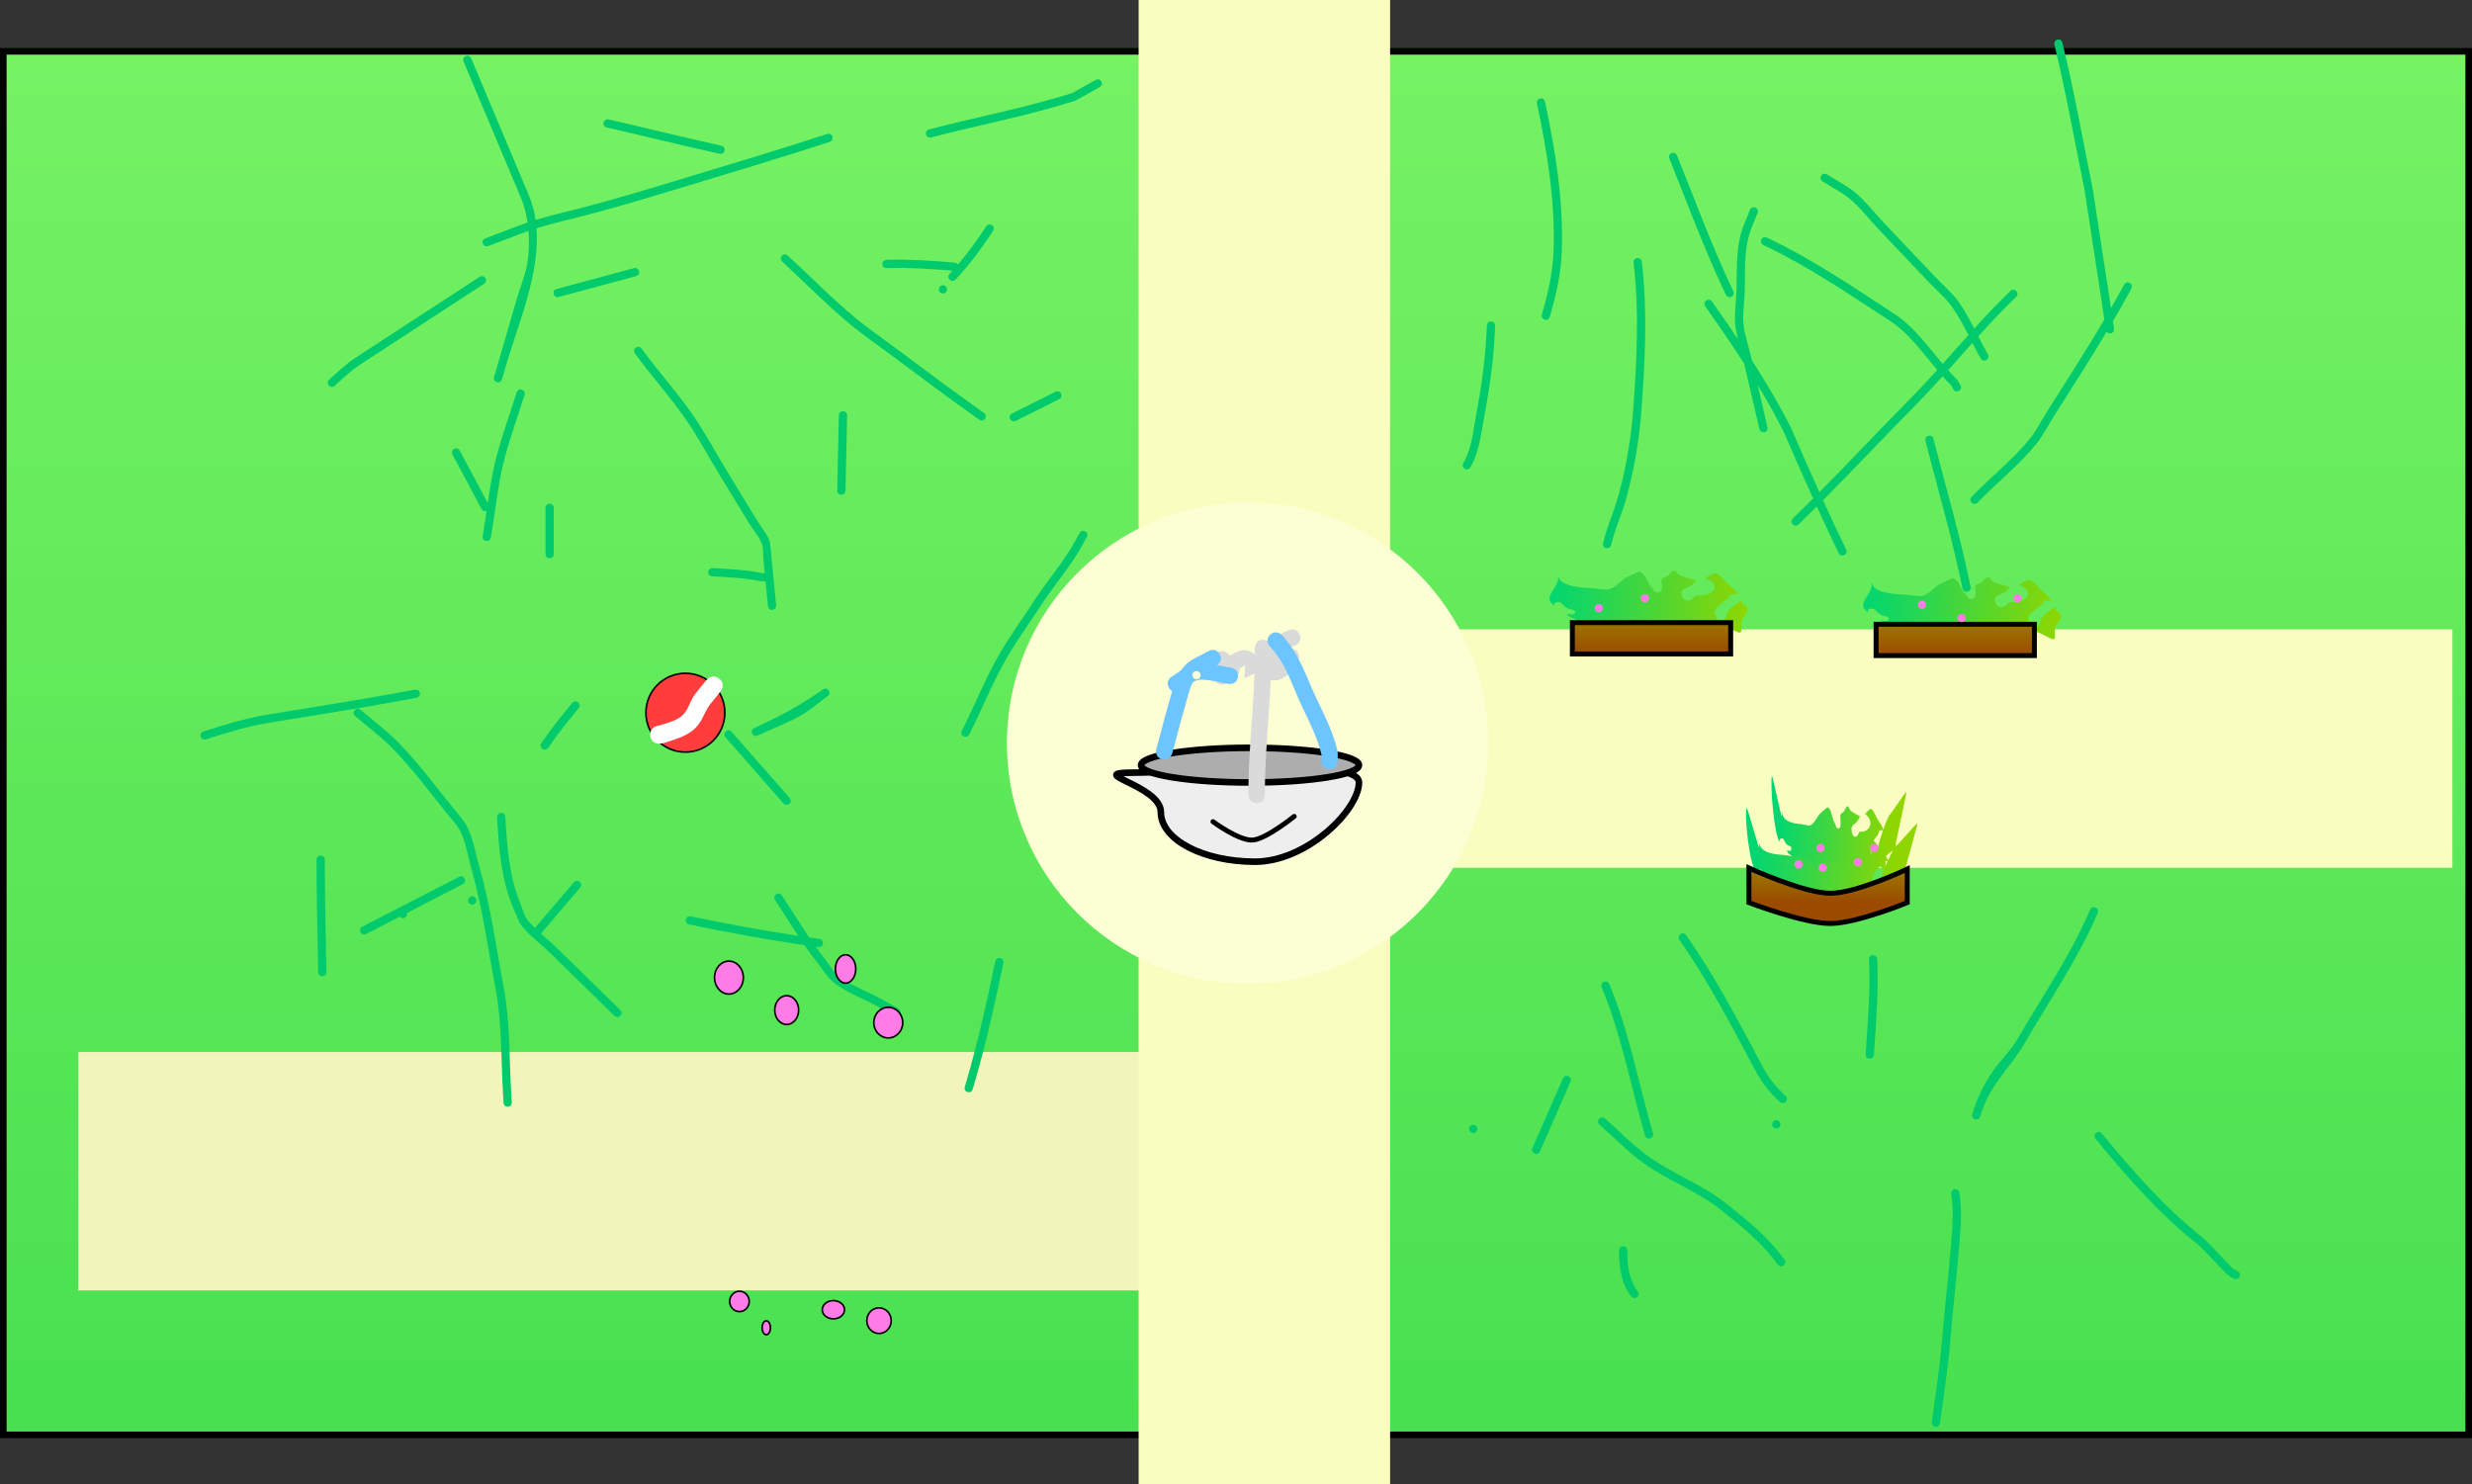<svg version="1.1" xmlns="http://www.w3.org/2000/svg" xmlns:xlink="http://www.w3.org/1999/xlink" width="749.529" height="450.066" viewBox="0,0,749.529,450.066"><rect x="0" y="0" width="749.529" height="450.066" fill="#333333" stroke="none"/><defs><linearGradient x1="316.5" y1="-29.774" x2="316.5" y2="389.774" gradientUnits="userSpaceOnUse" id="color-1"><stop offset="0" stop-color="#76f263"/><stop offset="1" stop-color="#48e050"/></linearGradient><linearGradient x1="411.537" y1="136.807" x2="471.636" y2="138.887" gradientUnits="userSpaceOnUse" id="color-2"><stop offset="0" stop-color="#00d672"/><stop offset="1" stop-color="#8fd600"/></linearGradient><linearGradient x1="506.627" y1="138.804" x2="566.726" y2="140.884" gradientUnits="userSpaceOnUse" id="color-3"><stop offset="0" stop-color="#00d672"/><stop offset="1" stop-color="#8fd600"/></linearGradient><linearGradient x1="473.253" y1="217.711" x2="516.442" y2="219.791" gradientUnits="userSpaceOnUse" id="color-4"><stop offset="0" stop-color="#00d672"/><stop offset="1" stop-color="#8fd600"/></linearGradient><linearGradient x1="442.487" y1="143.472" x2="442.487" y2="152.972" gradientUnits="userSpaceOnUse" id="color-5"><stop offset="0" stop-color="#9c7500"/><stop offset="1" stop-color="#9c4a00"/></linearGradient><linearGradient x1="534.574" y1="143.967" x2="534.574" y2="153.467" gradientUnits="userSpaceOnUse" id="color-6"><stop offset="0" stop-color="#9c7500"/><stop offset="1" stop-color="#9c4a00"/></linearGradient><linearGradient x1="496.031" y1="218.874" x2="496.031" y2="228.374" gradientUnits="userSpaceOnUse" id="color-7"><stop offset="0" stop-color="#9c7500"/><stop offset="1" stop-color="#9c4a00"/></linearGradient><linearGradient x1="480.503" y1="208.449" x2="514.518" y2="210.575" gradientUnits="userSpaceOnUse" id="color-8"><stop offset="0" stop-color="#00d672"/><stop offset="1" stop-color="#8fd600"/></linearGradient></defs><g transform="translate(58.265,45.339)"><g data-paper-data="{&quot;isPaintingLayer&quot;:true}" fill-rule="nonzero" stroke-linejoin="miter" stroke-miterlimit="10" stroke-dasharray="" stroke-dashoffset="0" style="mix-blend-mode: normal"><path d="M-57.265,389.774v-419.548h747.529v419.548z" fill="url(#color-1)" stroke="#000000" stroke-width="2" stroke-linecap="butt"/><path d="M-34.525,345.985v-72.307h332.852v72.307z" fill="#f1f5ba" stroke="none" stroke-width="0" stroke-linecap="butt"/><path d="M286.974,404.727v-450.066h76.248v450.066z" fill="#f9fdc0" stroke="none" stroke-width="0" stroke-linecap="butt"/><path d="M352.469,217.815v-72.307h332.852v72.307z" fill="#f9fdc0" stroke="none" stroke-width="0" stroke-linecap="butt"/><path d="M247.041,180c0,-40.294 32.665,-72.959 72.959,-72.959c40.294,0 72.959,32.665 72.959,72.959c0,40.294 -32.665,72.959 -72.959,72.959c-40.294,0 -72.959,-32.665 -72.959,-72.959z" fill="#fcffd3" stroke="none" stroke-width="0" stroke-linecap="butt"/><path d="M353.779,191.946c0,8.293 -15.776,24.024 -31.532,24.024c-15.756,0 -28.529,-6.722 -28.529,-15.015c0,-8.293 -23.885,-11.991 -8.129,-11.991c15.756,0 68.189,-5.311 68.189,2.982z" fill="#eeeeee" stroke="#000000" stroke-width="2" stroke-linecap="butt"/><path d="M353.779,186.69c0,2.902 -14.789,5.255 -33.033,5.255c-18.244,0 -33.033,-2.353 -33.033,-5.255c0,-2.902 14.789,-5.255 33.033,-5.255c18.244,0 33.033,2.353 33.033,5.255z" fill="#adadad" stroke="#000000" stroke-width="2" stroke-linecap="butt"/><path d="M309.986,153.77c0.878,-2.341 3.219,-1.463 3.219,-1.463l1.539,1.096c1.731,-1.102 3.732,-2.061 5.707,-1.355c0.611,0.218 1.207,0.548 1.746,0.96c-0,-0.064 -0,-0.127 -0,-0.191v-1.648c0,0 0,-2.5 2.5,-2.5c0.548,0 0.975,0.12 1.309,0.307c1.984,-1.383 4.584,-2.252 6.346,-3.148c0,0 2.228,-1.134 3.362,1.094c1.134,2.228 -1.094,3.362 -1.094,3.362c-1.085,0.552 -2.23,0.998 -3.348,1.487c0.062,0.079 0.123,0.16 0.182,0.241c0.37,-0.345 0.912,-0.598 1.707,-0.598c2.5,0 2.5,2.5 2.5,2.5l-0.705,2.656c-1.903,1.921 -3.989,4.597 -7.2,4.414c-0.242,-0.014 -0.491,-0.061 -0.745,-0.138c-0.489,11.627 -1.767,23.144 -1.767,34.816c0,0 0,2.5 -2.5,2.5c-2.5,0 -2.5,-2.5 -2.5,-2.5c0,-12.321 1.455,-24.463 1.854,-36.745l-3.115,1.451c0.11,-1.26 0.26,-2.516 0.331,-3.779c0.031,-0.562 -1.009,0.5 -1.514,0.75c-0.095,0.047 -0.188,0.096 -0.279,0.148c0.134,0.599 0.12,1.151 -0.274,1.582c-0.336,0.369 -0.728,0.655 -1.158,0.886l0.179,0.283l-2.572,1.628c-0.393,0.258 -0.863,0.408 -1.369,0.408c-1.381,0 -2.5,-1.119 -2.5,-2.5c0,-0.502 0.148,-0.97 0.403,-1.361l0.968,-1.543c-0.579,-0.308 -1.908,-1.244 -1.212,-3.101z" fill="#dadada" stroke="none" stroke-width="0.5" stroke-linecap="butt"/><path d="M294.09,184.891c-2.411,-0.66 -1.752,-3.071 -1.752,-3.071l0.639,-2.336c1.129,-4.446 2.327,-8.861 3.603,-13.265c0.187,-0.647 0.374,-1.311 0.572,-1.979c-0.36,-0.195 -0.708,-0.521 -1.001,-1.043c-1.226,-2.179 0.953,-3.405 0.953,-3.405l0.412,-0.213c0.784,-0.564 1.558,-1.157 2.361,-1.701c0.376,-0.549 0.797,-1.068 1.271,-1.548c1.91,-1.929 4.64,-2.821 6.978,-4.202c0,0 2.153,-1.271 3.424,0.881c1.093,1.85 -0.344,3.05 -0.769,3.35c1.547,0.279 3.013,0.593 4.173,0.756c0,0 2.476,0.348 2.127,2.824c-0.348,2.476 -2.824,2.128 -2.824,2.128c-1.886,-0.265 -7.216,-1.763 -9.494,-1.141c-0.39,0.106 -0.843,0.326 -1.314,0.601c-1.043,1.877 -1.542,4.253 -2.068,6.085c-1.249,4.352 -2.443,8.711 -3.559,13.103l-0.663,2.425c0,0 -0.66,2.411 -3.071,1.752z" fill="#6dc5ff" stroke="none" stroke-width="0.5" stroke-linecap="butt"/><path d="M344.879,187.909c-2.5,0 -2.5,-2.5 -2.5,-2.5l0.067,-1.804c-1.266,-5.363 -3.681,-9.968 -6.016,-14.896c-3.078,-6.498 -4.681,-12.685 -9.663,-18.041c0,0 -1.697,-1.836 0.139,-3.533c1.836,-1.697 3.533,0.139 3.533,0.139c5.372,5.844 7.188,12.293 10.519,19.313c2.488,5.243 4.997,10.163 6.354,15.865l0.067,2.957c0,0 0,2.5 -2.5,2.5z" fill="#6dc5ff" stroke="none" stroke-width="0.5" stroke-linecap="butt"/><path d="M334.145,202.236c0,0 -8.56,6.911 -12.579,7.17c-4.184,0.27 -12.052,-5.583 -12.052,-5.583" fill="none" stroke="#000000" stroke-width="1.5" stroke-linecap="round"/><path d="M303.265,159.408c0,-0.69 0.56,-1.25 1.25,-1.25c0.69,0 1.25,0.56 1.25,1.25c0,0.69 -0.56,1.25 -1.25,1.25c-0.69,0 -1.25,-0.56 -1.25,-1.25z" fill="#fcffd3" stroke="none" stroke-width="0.5" stroke-linecap="butt"/><path d="M108.377,107.416c1.25,0 1.25,1.25 1.25,1.25c0,4.167 0,9.855 0,14.022c0,0 0,1.25 -1.25,1.25c-1.25,0 -1.25,-1.25 -1.25,-1.25c0,-4.167 0,-8.333 0,-12.5v-1.522c0,0 0,-1.25 1.25,-1.25z" fill="#00ca6c" stroke="none" stroke-width="0.5" stroke-linecap="butt"/><path d="M175.949,139.603c-1.244,0.122 -1.366,-1.122 -1.366,-1.122c-0.214,-2.184 -0.472,-4.822 -0.728,-7.436l-1.471,-0.135c-4.914,-0.99 -9.703,-1.219 -14.705,-1.475c0,0 -1.248,-0.064 -1.185,-1.312c0.064,-1.248 1.312,-1.185 1.312,-1.185c5.125,0.262 10.035,0.507 15.072,1.521l0.73,0.06c-0.143,-1.461 -0.28,-2.863 -0.403,-4.116c-0.153,-1.566 0.07,-3.209 -0.429,-4.702c-0.679,-2.033 -2.666,-4.315 -3.784,-6.151c-3.035,-4.982 -6.07,-9.963 -9.105,-14.945c-3.432,-5.633 -6.589,-11.607 -10.363,-17.015c-4.749,-6.803 -10.401,-13.023 -15.277,-19.755c0,0 -0.733,-1.012 0.279,-1.746c1.012,-0.733 1.746,0.279 1.746,0.279c4.885,6.744 10.544,12.975 15.302,19.791c3.805,5.45 6.989,11.467 10.448,17.145c3.035,4.982 6.07,9.963 9.105,14.945c1.219,2.001 3.281,4.447 4.02,6.659c0.058,0.174 0.513,4.914 0.546,5.25c0.406,4.147 0.812,8.294 1.218,12.441l0.16,1.637c0,0 0.122,1.244 -1.122,1.366z" fill="#00ca6c" stroke="none" stroke-width="0.5" stroke-linecap="butt"/><path d="M106.203,181.729c-1.03,-0.708 -0.322,-1.738 -0.322,-1.738l0.148,-0.216c2.864,-4.168 6.011,-8.039 9.199,-11.962c0,0 0.788,-0.97 1.758,-0.182c0.97,0.788 0.182,1.758 0.182,1.758c-3.146,3.871 -6.253,7.689 -9.078,11.801l-0.148,0.216c0,0 -0.708,1.03 -1.738,0.322z" fill="#00ca6c" stroke="none" stroke-width="0.5" stroke-linecap="butt"/><path d="M181.051,198.41c-0.94,0.824 -1.764,-0.116 -1.764,-0.116c-5.494,-6.266 -12.102,-13.804 -17.596,-20.07c0,0 -0.824,-0.94 0.116,-1.764c0.94,-0.824 1.764,0.116 1.764,0.116c5.494,6.266 10.987,12.532 16.481,18.798l1.115,1.272c0,0 0.824,0.94 -0.116,1.764z" fill="#00ca6c" stroke="none" stroke-width="0.5" stroke-linecap="butt"/><path d="M129.799,262.678c-0.874,0.894 -1.768,0.02 -1.768,0.02c-5.958,-5.826 -13.617,-13.315 -19.576,-19.141c-2.848,-2.785 -6.853,-5.646 -9.096,-8.928c-0.091,-0.133 -1.958,-4.541 -2.075,-4.817c-3.612,-8.491 -4.31,-18.158 -4.819,-27.325c0,0 -0.069,-1.248 1.179,-1.317c1.248,-0.069 1.317,1.179 1.317,1.179c0.493,8.872 1.128,18.268 4.623,26.485c0.62,1.459 0.945,3.076 1.839,4.385c0.681,0.997 1.542,1.956 2.487,2.886c0.052,-0.083 0.093,-0.131 0.093,-0.131c3.787,-4.437 7.944,-9.309 11.73,-13.747c0,0 0.811,-0.951 1.762,-0.139c0.951,0.811 0.139,1.762 0.139,1.762c-3.787,4.437 -7.573,8.875 -11.36,13.312l-0.371,0.435c0,0 -0.07,0.082 -0.194,0.178c1.551,1.375 3.162,2.696 4.491,3.995c5.958,5.826 11.917,11.652 17.875,17.478l1.701,1.663c0,0 0.894,0.874 0.02,1.768z" fill="#00ca6c" stroke="none" stroke-width="0.5" stroke-linecap="butt"/><path d="M191.24,240.81c-0.176,1.238 -1.413,1.062 -1.413,1.062l-0.773,-0.11c0.739,1.018 1.496,2.019 2.277,2.997c1.382,1.732 2.812,4.263 4.503,5.688c3.498,2.947 8.919,4.871 12.944,7.082c1.461,0.802 2.922,1.605 4.382,2.407l0.906,0.498c0,0 1.096,0.602 0.494,1.697c-0.602,1.096 -1.697,0.494 -1.697,0.494c-1.461,-0.802 -3.828,-2.102 -5.288,-2.905c-4.179,-2.295 -9.713,-4.296 -13.351,-7.361c-1.817,-1.53 -3.362,-4.178 -4.847,-6.041c-1.299,-1.63 -2.534,-3.32 -3.729,-5.044c-11.77,-1.722 -23.344,-3.849 -35.002,-6.289c0,0 -1.223,-0.256 -0.967,-1.48c0.256,-1.223 1.48,-0.967 1.48,-0.967c10.862,2.274 21.649,4.274 32.593,5.926c-2.383,-3.609 -4.65,-7.31 -7.01,-10.888c0,0 -0.688,-1.044 0.355,-1.732c1.044,-0.688 1.732,0.355 1.732,0.355c2.767,4.196 5.404,8.569 8.256,12.756c0.298,0.043 0.597,0.086 0.896,0.128l2.2,0.313c0,0 1.238,0.176 1.062,1.413z" fill="#00ca6c" stroke="none" stroke-width="0.5" stroke-linecap="butt"/><path d="M270.761,115.818c1.096,0.6 0.496,1.697 0.496,1.697l-1.184,2.163c-3.683,6.727 -8.583,12.198 -12.722,18.592c-3.587,5.534 -7.607,10.969 -10.836,16.716c-4.053,7.212 -7.17,15.048 -10.919,22.43c0,0 -0.566,1.114 -1.681,0.548c-1.114,-0.566 -0.548,-1.681 -0.548,-1.681c3.766,-7.414 6.898,-15.279 10.969,-22.523c3.256,-5.794 7.303,-11.272 10.918,-16.851c4.114,-6.341 8.976,-11.763 12.627,-18.433l1.184,-2.163c0,0 0.6,-1.096 1.697,-0.496z" fill="#00ca6c" stroke="none" stroke-width="0.5" stroke-linecap="butt"/><path d="M229.723,39.478c-0.92,-0.847 -0.073,-1.766 -0.073,-1.766l0.652,-0.708c0.079,-0.086 0.158,-0.172 0.237,-0.258c-6.515,-0.539 -12.856,-0.974 -19.401,-0.802l-0.574,0.015c0,0 -1.25,0.033 -1.283,-1.217c-0.033,-1.25 1.217,-1.283 1.217,-1.283l0.574,-0.015c6.775,-0.179 13.34,0.281 20.091,0.844c0,0 0.702,0.059 1.008,0.615c3.165,-3.681 5.865,-7.466 8.598,-11.605c0,0 0.689,-1.043 1.732,-0.354c1.043,0.689 0.354,1.732 0.354,1.732c-3.326,5.037 -6.623,9.577 -10.713,14.021l-0.652,0.708c0,0 -0.847,0.92 -1.766,0.073z" fill="#00ca6c" stroke="none" stroke-width="0.5" stroke-linecap="butt"/><path d="M109.614,43.833c-0.325,-1.207 0.882,-1.532 0.882,-1.532c7.242,-1.952 16.219,-4.372 23.461,-6.323c0,0 1.207,-0.325 1.532,0.882c0.325,1.207 -0.882,1.532 -0.882,1.532c-7.242,1.952 -14.483,3.904 -21.725,5.855l-1.736,0.468c0,0 -1.207,0.325 -1.532,-0.882z" fill="#00ca6c" stroke="none" stroke-width="0.5" stroke-linecap="butt"/><path d="M196.818,104.692c-1.25,-0.027 -1.223,-1.276 -1.223,-1.276c0.161,-7.498 0.328,-15.321 0.489,-22.819c0,0 0.027,-1.25 1.276,-1.223c1.25,0.027 1.223,1.276 1.223,1.276c-0.161,7.498 -0.321,14.997 -0.482,22.495l-0.007,0.325c0,0 -0.027,1.25 -1.276,1.223z" fill="#00ca6c" stroke="none" stroke-width="0.5" stroke-linecap="butt"/><path d="M169.806,177.101c-0.526,-1.134 0.608,-1.66 0.608,-1.66l1.559,-0.723c6.958,-3.229 13.024,-6.501 19.255,-10.98c0,0 1.015,-0.73 1.745,0.285c0.73,1.015 -0.285,1.745 -0.285,1.745c-2.695,1.937 -5.355,4.227 -8.219,5.901c-3.574,2.089 -7.686,3.573 -11.443,5.317l-1.559,0.723c0,0 -1.134,0.526 -1.66,-0.608z" fill="#00ca6c" stroke="none" stroke-width="0.5" stroke-linecap="butt"/><path d="M235.107,285.823c-1.2,-0.351 -0.849,-1.551 -0.849,-1.551l0.522,-1.784c3.519,-12.033 6.203,-24.058 8.74,-36.333c0,0 0.253,-1.224 1.477,-0.971c1.224,0.253 0.971,1.477 0.971,1.477c-2.551,12.341 -5.252,24.432 -8.789,36.529l-0.522,1.784c0,0 -0.351,1.2 -1.551,0.849z" fill="#00ca6c" stroke="none" stroke-width="0.5" stroke-linecap="butt"/><path d="M2.59,178.057c-0.382,-1.19 0.808,-1.572 0.808,-1.572l0.358,-0.115c6.516,-2.091 12.726,-3.968 19.487,-5.065c14.799,-2.402 29.6,-4.742 44.336,-7.505c0,0 1.229,-0.23 1.459,0.998c0.23,1.229 -0.998,1.459 -0.998,1.459c-14.756,2.767 -29.577,5.11 -44.396,7.516c-6.638,1.077 -12.724,2.924 -19.123,4.978l-0.358,0.115c0,0 -1.19,0.382 -1.572,-0.808z" fill="#00ca6c" stroke="none" stroke-width="0.5" stroke-linecap="butt"/><path d="M95.746,290.27c-1.248,0.076 -1.324,-1.171 -1.324,-1.171l-0.14,-2.291c-0.646,-10.576 -0.293,-21.839 -2.274,-32.244c-2.305,-12.181 -3.982,-24.71 -7.392,-36.629c-1.242,-4.341 -1.85,-10.035 -4.798,-13.479c-6.319,-7.565 -12.263,-15.92 -19.164,-22.951c-3.438,-3.503 -7.549,-6.541 -11.259,-9.759c0,0 -0.944,-0.819 -0.125,-1.763c0.819,-0.944 1.763,-0.125 1.763,-0.125c3.761,3.262 7.919,6.345 11.405,9.896c6.949,7.079 12.937,15.482 19.299,23.099c3.183,3.888 3.909,9.589 5.283,14.394c3.431,11.994 5.125,24.595 7.444,36.852c1.981,10.523 1.66,21.866 2.312,32.557l0.14,2.291c0,0 0.076,1.248 -1.171,1.324z" fill="#00ca6c" stroke="none" stroke-width="0.5" stroke-linecap="butt"/><path d="M39.486,250.682c-1.25,0.025 -1.275,-1.224 -1.275,-1.224l-0.032,-1.596c-0.22,-10.842 -0.457,-21.677 -0.457,-32.521c0,0 0,-1.25 1.25,-1.25c1.25,0 1.25,1.25 1.25,1.25c0,10.827 0.236,21.645 0.456,32.47l0.032,1.596c0,0 0.025,1.25 -1.224,1.275z" fill="#00ca6c" stroke="none" stroke-width="0.5" stroke-linecap="butt"/><path d="M51.058,237.358c-0.573,-1.111 0.538,-1.684 0.538,-1.684c9.629,-4.965 19.698,-10.157 29.326,-15.121c0,0 1.111,-0.573 1.684,0.538c0.573,1.111 -0.538,1.684 -0.538,1.684c-5.653,2.915 -11.306,5.83 -16.959,8.745c0.026,0.101 0.041,0.207 0.041,0.317c0,0.69 -0.56,1.25 -1.25,1.25c-0.385,0 -0.73,-0.174 -0.959,-0.449c-3.253,1.677 -6.505,3.354 -9.758,5.032l-0.44,0.227c0,0 -1.111,0.573 -1.684,-0.538z" fill="#00ca6c" stroke="none" stroke-width="0.5" stroke-linecap="butt"/><path d="M83.666,227.712c0,-0.69 0.56,-1.25 1.25,-1.25c0.69,0 1.25,0.56 1.25,1.25c0,0.69 -0.56,1.25 -1.25,1.25c-0.69,0 -1.25,-0.56 -1.25,-1.25z" fill="#00ca6c" stroke="none" stroke-width="0.5" stroke-linecap="butt"/><path d="M87.724,108.98c-2.745,-5.147 -6.053,-11.349 -8.798,-16.496c0,0 -0.588,-1.103 0.515,-1.691c1.103,-0.588 1.691,0.515 1.691,0.515c2.745,5.147 5.49,10.294 8.235,15.441l0.261,0.489c0.586,-4.033 1.202,-8.072 2.127,-11.992c1.715,-7.27 4.436,-14.446 6.63,-21.588c0,0 0.367,-1.195 1.562,-0.828c1.195,0.367 0.828,1.562 0.828,1.562c-2.178,7.088 -4.885,14.212 -6.587,21.427c-1.512,6.41 -2.189,13.148 -3.272,19.646l-0.367,2.204c0,0 -0.206,1.233 -1.438,1.027c-1.233,-0.206 -1.027,-1.438 -1.027,-1.438l0.367,-2.204c0.303,-1.819 0.575,-3.657 0.843,-5.501c-1.024,0.447 -1.569,-0.574 -1.569,-0.574z" fill="#00ca6c" stroke="none" stroke-width="0.5" stroke-linecap="butt"/><path d="M240.387,81.622c-0.724,1.019 -1.743,0.296 -1.743,0.296l-1.269,-0.901c-8.169,-5.8 -16.199,-11.754 -24.206,-17.775c-4.658,-3.503 -9.561,-6.824 -14.036,-10.558c-7.022,-5.86 -13.526,-12.497 -20.244,-18.706c0,0 -0.918,-0.848 -0.07,-1.766c0.848,-0.918 1.766,-0.07 1.766,-0.07c6.687,6.18 13.159,12.79 20.149,18.622c4.442,3.707 9.312,7.001 13.937,10.479c7.988,6.008 16.001,11.948 24.151,17.735l1.269,0.901c0,0 1.019,0.724 0.296,1.743z" fill="#00ca6c" stroke="none" stroke-width="0.5" stroke-linecap="butt"/><path d="M226.387,42.408c0,-0.69 0.56,-1.25 1.25,-1.25c0.69,0 1.25,0.56 1.25,1.25c0,0.69 -0.56,1.25 -1.25,1.25c-0.69,0 -1.25,-0.56 -1.25,-1.25z" fill="#00ca6c" stroke="none" stroke-width="0.5" stroke-linecap="butt"/><path d="M275.651,-20.611c0.609,1.092 -0.483,1.701 -0.483,1.701l-0.709,0.396c-2.22,1.238 -4.44,2.476 -6.663,3.709c-14.365,4.581 -29.154,7.344 -43.754,11.134c0,0 -1.21,0.314 -1.524,-0.896c-0.314,-1.21 0.896,-1.524 0.896,-1.524c14.479,-3.759 29.126,-6.542 43.391,-11.01c2.143,-1.203 4.29,-2.4 6.437,-3.597l0.709,-0.396c0,0 1.092,-0.609 1.701,0.483z" fill="#00ca6c" stroke="none" stroke-width="0.5" stroke-linecap="butt"/><path d="M248.025,81.732c-0.559,-1.118 0.559,-1.677 0.559,-1.677c3.727,-1.863 9.47,-4.735 13.197,-6.598c0,0 1.118,-0.559 1.677,0.559c0.559,1.118 -0.559,1.677 -0.559,1.677c-3.727,1.863 -7.454,3.727 -11.18,5.59l-2.016,1.008c0,0 -1.118,0.559 -1.677,-0.559z" fill="#00ca6c" stroke="none" stroke-width="0.5" stroke-linecap="butt"/><path d="M41.468,71.565c-0.84,-0.926 0.086,-1.766 0.086,-1.766l0.105,-0.095c2.538,-2.302 4.935,-4.647 7.807,-6.525c12.567,-8.19 25.134,-16.379 37.701,-24.569c0,0 1.047,-0.682 1.73,0.365c0.682,1.047 -0.365,1.73 -0.365,1.73c-12.567,8.19 -25.134,16.379 -37.701,24.569c-2.762,1.793 -5.056,4.073 -7.493,6.282l-0.105,0.095c0,0 -0.926,0.84 -1.766,-0.086z" fill="#00ca6c" stroke="none" stroke-width="0.5" stroke-linecap="butt"/><path d="M161.408,0.337c-0.27,1.221 -1.49,0.951 -1.49,0.951l-0.13,-0.029c-11.398,-2.517 -22.716,-5.339 -34.093,-7.946c0,0 -1.218,-0.279 -0.939,-1.498c0.279,-1.218 1.498,-0.939 1.498,-0.939c11.371,2.606 22.682,5.426 34.074,7.942l0.13,0.029c0,0 1.221,0.27 0.951,1.49z" fill="#00ca6c" stroke="none" stroke-width="0.5" stroke-linecap="butt"/><path d="M92.387,70.551c-1.2,-0.35 -0.85,-1.55 -0.85,-1.55c0.233,-0.8 0.991,-3.395 1.224,-4.195c1.867,-6.398 3.742,-12.794 5.579,-19.2c1.091,-3.802 2.879,-7.926 3.409,-11.839c0.387,-2.857 0.485,-5.989 0.237,-9.084c-0.688,0.237 -1.372,0.484 -2.05,0.741c-3.117,1.181 -6.234,2.362 -9.352,3.542l-0.826,0.313c0,0 -1.169,0.443 -1.612,-0.726c-0.443,-1.169 0.726,-1.612 0.726,-1.612c3.117,-1.181 7.061,-2.675 10.178,-3.856c0.876,-0.331 1.76,-0.645 2.651,-0.944c-0.377,-2.599 -1.016,-5.108 -1.951,-7.331c-5.818,-13.826 -11.635,-27.652 -17.453,-41.478c0,0 -0.485,-1.152 0.667,-1.637c1.152,-0.485 1.637,0.667 1.637,0.667c5.818,13.826 11.635,27.652 17.453,41.478c1.029,2.445 1.699,4.96 2.078,7.523c5.493,-1.676 11.181,-2.912 16.689,-4.392c9.651,-2.593 19.196,-5.487 28.759,-8.387c14.349,-4.351 28.706,-8.654 42.968,-13.282c0,0 1.189,-0.386 1.575,0.803c0.386,1.189 -0.803,1.575 -0.803,1.575c-14.277,4.633 -28.65,8.941 -43.014,13.297c-9.589,2.908 -19.158,5.809 -28.835,8.409c-5.626,1.511 -11.455,2.757 -17.056,4.5c1.056,13.845 -5.527,28.846 -9.254,41.618c-0.233,0.8 -0.467,1.6 -0.7,2.4l-0.524,1.795c0,0 -0.35,1.2 -1.55,0.85z" fill="#00ca6c" stroke="none" stroke-width="0.5" stroke-linecap="butt"/><path d="M428.686,120.871c-1.207,-0.324 -0.883,-1.531 -0.883,-1.531l0.457,-1.701c1.089,-4.056 2.811,-7.852 3.962,-11.862c2.427,-8.454 4.077,-18.049 4.712,-26.799c1.079,-14.858 1.879,-29.843 0.122,-44.671c0,0 -0.147,-1.241 1.094,-1.388c1.241,-0.147 1.388,1.094 1.388,1.094c1.776,14.986 0.979,30.129 -0.111,45.146c-0.647,8.917 -2.329,18.69 -4.803,27.308c-1.148,3.999 -2.865,7.778 -3.951,11.821l-0.457,1.701c0,0 -0.324,1.207 -1.531,0.883z" fill="#00ca6c" stroke="none" stroke-width="0.5" stroke-linecap="butt"/><path d="M410.088,51.581c-1.2,-0.349 -0.851,-1.55 -0.851,-1.55l0.124,-0.426c1.878,-6.451 3.234,-12.55 3.445,-19.285c0.465,-14.812 -1.97,-29.815 -5.058,-44.288c0,0 -0.261,-1.222 0.962,-1.483c1.222,-0.261 1.483,0.962 1.483,0.962c3.13,14.671 5.583,29.873 5.111,44.888c-0.218,6.946 -1.607,13.253 -3.543,19.905l-0.124,0.426c0,0 -0.349,1.2 -1.55,0.851z" fill="#00ca6c" stroke="none" stroke-width="0.5" stroke-linecap="butt"/><path d="M466.687,44.639c-1.132,0.53 -1.662,-0.602 -1.662,-0.602l-0.92,-1.965c-6.031,-12.885 -10.887,-26.153 -16.214,-39.337c0,0 -0.468,-1.159 0.691,-1.627c1.159,-0.468 1.627,0.691 1.627,0.691c5.31,13.142 10.149,26.369 16.16,39.213l0.92,1.965c0,0 0.53,1.132 -0.602,1.662z" fill="#00ca6c" stroke="none" stroke-width="0.5" stroke-linecap="butt"/><path d="M543.993,63.843c-1.091,0.61 -1.701,-0.48 -1.701,-0.48l-0.465,-0.831c-0.701,-1.253 -1.379,-2.558 -2.054,-3.882c-2.46,2.749 -4.899,5.518 -7.36,8.266c0.912,1.025 1.842,2.017 2.804,2.954l0.954,1.63c0,0 0.6,1.097 -0.497,1.696c-1.097,0.6 -1.696,-0.497 -1.696,-0.497l-0.506,-1.04c-0.934,-0.911 -1.84,-1.88 -2.729,-2.886c-2.705,2.994 -5.449,5.953 -8.29,8.827c-9.397,9.505 -18.546,19.279 -27.97,28.761c2.202,4.826 4.449,9.633 6.758,14.425l0.257,0.533c0,0 0.543,1.126 -0.583,1.669c-1.126,0.543 -1.669,-0.583 -1.669,-0.583l-0.257,-0.533c-2.181,-4.525 -4.307,-9.065 -6.393,-13.62c-1.708,1.703 -3.425,3.396 -5.156,5.075l-0.372,0.361c0,0 -0.897,0.87 -1.768,-0.027c-0.87,-0.897 0.027,-1.768 0.027,-1.768l0.372,-0.361c1.945,-1.886 3.874,-3.79 5.79,-5.708c-3.07,-6.761 -6.055,-13.559 -8.997,-20.399c-2.422,-4.803 -5.053,-9.456 -7.827,-14.014c0.83,3.567 1.661,7.134 2.491,10.7l0.484,2.078c0,0 0.283,1.217 -0.934,1.501c-1.217,0.283 -1.501,-0.934 -1.501,-0.934c-1.382,-5.935 -3.167,-13.605 -4.618,-19.839c-3.792,-5.868 -7.776,-11.623 -11.807,-17.395c0,0 -0.716,-1.025 0.309,-1.741c1.025,-0.716 1.741,0.309 1.741,0.309c2.651,3.795 5.28,7.583 7.849,11.4c-0.354,-1.408 -0.651,-2.816 -0.785,-4.194c-0.318,-3.266 0.227,-6.875 0.341,-10.158c0.201,-5.819 -0.2,-12.049 1.383,-17.704c0.672,-2.399 1.818,-4.787 2.706,-7.117c0,0 0.445,-1.168 1.613,-0.723c1.168,0.445 0.723,1.613 0.723,1.613c-0.86,2.258 -1.983,4.574 -2.634,6.901c-1.526,5.449 -1.098,11.509 -1.292,17.116c-0.11,3.172 -0.658,6.676 -0.351,9.83c0.307,3.154 1.521,6.487 2.241,9.577c0.101,0.433 0.202,0.866 0.302,1.299c4.257,6.608 8.269,13.36 11.834,20.437c2.823,6.557 5.683,13.075 8.619,19.56c9.188,-9.269 18.125,-18.806 27.299,-28.084c2.89,-2.923 5.679,-5.934 8.429,-8.98c-4.471,-5.34 -8.703,-11.283 -14.332,-14.915c-12.602,-8.2 -24.792,-16.555 -38.395,-22.983c0,0 -1.13,-0.534 -0.596,-1.664c0.534,-1.13 1.664,-0.596 1.664,-0.596c13.707,6.477 25.994,14.886 38.691,23.148c5.762,3.777 10.059,9.746 14.632,15.16c2.605,-2.91 5.185,-5.842 7.793,-8.748c-1.581,-3.098 -3.221,-6.192 -5.195,-8.874c-1.887,-2.564 -4.588,-4.824 -6.781,-7.137c-5.161,-5.442 -10.322,-10.884 -15.483,-16.326c-2.76,-2.911 -5.406,-6.412 -8.492,-8.967c-2.458,-2.036 -5.603,-3.591 -8.29,-5.319c0,0 -1.051,-0.676 -0.376,-1.727c0.676,-1.051 1.727,-0.376 1.727,-0.376c2.773,1.783 5.996,3.395 8.533,5.496c3.166,2.621 5.881,6.188 8.711,9.173c5.161,5.442 10.322,10.884 15.483,16.326c2.266,2.389 5.031,4.726 6.981,7.375c1.874,2.546 3.455,5.447 4.966,8.378c3.541,-3.905 7.155,-7.745 10.971,-11.407c0,0 0.902,-0.865 1.767,0.036c0.865,0.902 -0.036,1.767 -0.036,1.767c-4.002,3.84 -7.781,7.877 -11.488,11.979c0.808,1.584 1.612,3.151 2.45,4.648l0.465,0.831c0,0 0.61,1.091 -0.48,1.701z" fill="#00ca6c" stroke="none" stroke-width="0.5" stroke-linecap="butt"/><path d="M539.582,107.091c-0.899,-0.868 -0.031,-1.767 -0.031,-1.767l0.049,-0.051c5.658,-5.863 12.511,-11.26 17.616,-17.581c2.012,-2.491 3.553,-5.623 5.269,-8.331c5.855,-9.241 11.769,-18.402 17.311,-27.803c-1.991,-13.129 -3.988,-26.256 -6.027,-39.377c-2.98,-14.658 -5.594,-29.45 -9.118,-43.986c0,0 -0.294,-1.215 0.92,-1.509c1.215,-0.294 1.509,0.92 1.509,0.92c3.536,14.585 6.163,29.426 9.149,44.134c1.886,12.12 3.733,24.247 5.572,36.374c1.356,-2.357 2.685,-4.73 3.982,-7.127c0,0 0.595,-1.099 1.694,-0.505c1.099,0.595 0.505,1.694 0.505,1.694c-1.803,3.333 -3.67,6.623 -5.582,9.883c0.087,0.575 0.174,1.15 0.261,1.724l0.081,0.533c0,0 0.187,1.236 -1.049,1.423c-0.635,0.096 -0.993,-0.183 -1.191,-0.478c-5.132,8.575 -10.543,16.972 -15.906,25.437c-1.767,2.789 -3.362,5.997 -5.436,8.564c-5.155,6.382 -12.051,11.828 -17.762,17.746l-0.049,0.051c0,0 -0.868,0.899 -1.767,0.031z" fill="#00ca6c" stroke="none" stroke-width="0.5" stroke-linecap="butt"/><path d="M538.261,134.084c-1.224,0.254 -1.478,-0.969 -1.478,-0.969l-0.249,-1.2c-3.058,-14.712 -7.284,-29.006 -10.98,-43.561c0,0 -0.308,-1.212 0.904,-1.519c1.212,-0.308 1.519,0.904 1.519,0.904c3.705,14.59 7.939,28.92 11.005,43.668l0.249,1.2c0,0 0.254,1.224 -0.969,1.478z" fill="#00ca6c" stroke="none" stroke-width="0.5" stroke-linecap="butt"/><path d="M385.893,96.844c-1.099,-0.595 -0.504,-1.694 -0.504,-1.694l0.362,-0.669c2.281,-4.162 2.705,-9.434 3.583,-14.078c1.727,-9.136 2.886,-17.752 3.237,-27.045c0,0 0.047,-1.249 1.296,-1.202c1.249,0.047 1.202,1.296 1.202,1.296c-0.356,9.413 -1.53,18.162 -3.279,27.415c-0.934,4.944 -1.456,10.348 -3.84,14.803l-0.362,0.669c0,0 -0.595,1.099 -1.694,0.504z" fill="#00ca6c" stroke="none" stroke-width="0.5" stroke-linecap="butt"/><path d="M442.058,299.848c-1.203,0.34 -1.543,-0.863 -1.543,-0.863l-0.561,-1.987c-4.067,-14.388 -6.814,-29.163 -12.586,-42.96c0,0 -0.482,-1.153 0.671,-1.636c1.153,-0.482 1.636,0.671 1.636,0.671c5.812,13.894 8.59,28.757 12.685,43.245l0.561,1.987c0,0 0.34,1.203 -0.863,1.543z" fill="#00ca6c" stroke="none" stroke-width="0.5" stroke-linecap="butt"/><path d="M387.193,296.996c0,-0.69 0.56,-1.25 1.25,-1.25c0.69,0 1.25,0.56 1.25,1.25c0,0.69 -0.56,1.25 -1.25,1.25c-0.69,0 -1.25,-0.56 -1.25,-1.25z" fill="#00ca6c" stroke="none" stroke-width="0.5" stroke-linecap="butt"/><path d="M407.002,304.464c-1.145,-0.502 -0.643,-1.647 -0.643,-1.647c3.013,-6.868 6.274,-14.302 9.287,-21.17c0,0 0.502,-1.145 1.647,-0.643c1.145,0.502 0.643,1.647 0.643,1.647c-3.013,6.868 -6.026,13.736 -9.039,20.605l-0.248,0.565c0,0 -0.502,1.145 -1.647,0.643z" fill="#00ca6c" stroke="none" stroke-width="0.5" stroke-linecap="butt"/><path d="M482.557,338.404c-0.993,0.759 -1.752,-0.234 -1.752,-0.234l-1.201,-1.571c-4.496,-5.879 -10.354,-10.5 -16.139,-15.1c-7.139,-5.692 -16.076,-8.856 -23.467,-14.181c-4.692,-3.38 -8.916,-7.775 -13.275,-11.58c0,0 -0.942,-0.822 -0.12,-1.764c0.822,-0.942 1.764,-0.12 1.764,-0.12c4.3,3.753 8.466,8.101 13.093,11.435c7.426,5.35 16.371,8.548 23.561,14.252c5.949,4.731 11.945,9.492 16.569,15.538l1.201,1.571c0,0 0.759,0.993 -0.234,1.752z" fill="#00ca6c" stroke="none" stroke-width="0.5" stroke-linecap="butt"/><path d="M479.081,295.621c0,-0.69 0.56,-1.25 1.25,-1.25c0.69,0 1.25,0.56 1.25,1.25c0,0.69 -0.56,1.25 -1.25,1.25c-0.69,0 -1.25,-0.56 -1.25,-1.25z" fill="#00ca6c" stroke="none" stroke-width="0.5" stroke-linecap="butt"/><path d="M508.599,275.698c-1.247,-0.081 -1.167,-1.328 -1.167,-1.328l0.092,-1.42c0.59,-9.139 1.378,-18.15 0.885,-27.3c0,0 -0.067,-1.248 1.181,-1.315c1.248,-0.067 1.315,1.181 1.315,1.181c0.498,9.249 -0.29,18.358 -0.887,27.595l-0.092,1.42c0,0 -0.081,1.247 -1.328,1.167z" fill="#00ca6c" stroke="none" stroke-width="0.5" stroke-linecap="butt"/><path d="M438.046,348.051c-1.017,0.726 -1.744,-0.291 -1.744,-0.291l-0.932,-1.317c-2.285,-4.075 -2.722,-8.005 -2.722,-12.606c0,0 0,-1.25 1.25,-1.25c1.25,0 1.25,1.25 1.25,1.25c0,4.139 0.292,7.715 2.396,11.372l0.792,1.098c0,0 0.726,1.017 -0.291,1.744z" fill="#00ca6c" stroke="none" stroke-width="0.5" stroke-linecap="butt"/><path d="M528.557,387.313c-1.239,-0.162 -1.077,-1.402 -1.077,-1.402l0.001,-0.004c1.085,-8.29 2.405,-16.368 3.074,-24.721c0.732,-9.14 1.861,-18.234 2.589,-27.374c0.465,-5.841 1.144,-11.303 0.207,-17.098c0,0 -0.199,-1.234 1.035,-1.433c1.234,-0.199 1.433,1.035 1.433,1.035c0.97,6.004 0.299,11.651 -0.183,17.695c-0.728,9.141 -1.858,18.234 -2.589,27.375c-0.672,8.393 -1.998,16.516 -3.087,24.845l-0.001,0.004c0,0 -0.162,1.239 -1.402,1.077z" fill="#00ca6c" stroke="none" stroke-width="0.5" stroke-linecap="butt"/><path d="M620.722,341.87c-0.611,1.091 -1.701,0.48 -1.701,0.48l-1.871,-1.101c-2.931,-2.928 -5.691,-6.006 -8.641,-8.921c-11.976,-9.429 -21.754,-20.598 -31.39,-32.341c0,0 -0.793,-0.966 0.173,-1.759c0.966,-0.793 1.759,0.173 1.759,0.173c9.558,11.649 19.248,22.683 31.112,32.053c2.991,2.946 5.784,6.062 8.753,9.026l1.325,0.688c0,0 1.091,0.611 0.48,1.701z" fill="#00ca6c" stroke="none" stroke-width="0.5" stroke-linecap="butt"/><path d="M540.551,294.06c-1.188,-0.388 -0.8,-1.576 -0.8,-1.576l0.521,-1.593c1.309,-3.993 3.36,-7.981 5.752,-11.454c2.357,-3.423 5.431,-6.211 7.52,-9.832c7.4,-12.778 16.17,-25.483 21.925,-39.08c0,0 0.487,-1.151 1.638,-0.664c1.151,0.487 0.664,1.638 0.664,1.638c-5.797,13.695 -14.611,26.488 -22.064,39.358c-4.21,7.244 -10.38,12.585 -13.059,20.809l-0.521,1.593c0,0 -0.388,1.188 -1.576,0.8z" fill="#00ca6c" stroke="none" stroke-width="0.5" stroke-linecap="butt"/><path d="M483.2,288.776c-0.853,0.913 -1.767,0.06 -1.767,0.06l-0.244,-0.228c-3.419,-3.194 -5.545,-6.038 -7.686,-10.199c-7.012,-13.212 -13.965,-26.424 -22.545,-38.709c0,0 -0.716,-1.025 0.309,-1.741c1.025,-0.716 1.741,0.309 1.741,0.309c8.641,12.373 15.649,25.676 22.711,38.982c2.024,3.933 3.945,6.511 7.177,9.53l0.244,0.228c0,0 0.913,0.853 0.06,1.767z" fill="#00ca6c" stroke="none" stroke-width="0.5" stroke-linecap="butt"/><path d="M418.47,139.534l-1.23,-0.272c-0.363,-0.245 -0.748,-0.481 -1.145,-0.706l0.052,-0.019l-0.958,-0.936c-0.215,-0.217 -0.498,-0.367 -0.938,-0.382c-0.69,-0.024 -1.261,0.295 -1.276,0.713c-0.003,0.09 0.02,0.177 0.064,0.259l-0.039,0.121c-3.021,-2.154 -0.513,-3.94 0.543,-6.252c0.195,-0.428 0.453,-0.848 0.574,-1.288c0.079,-0.288 0.017,-0.588 0.025,-0.882c0.004,-0.145 0.074,-0.551 0.103,-0.406c0.578,2.85 6.225,3.387 10.061,3.52c0.76,0.026 4.376,0.514 4.777,0.446c2.535,-0.434 3.946,-2.648 5.747,-3.658c0.177,-0.099 3.778,-1.837 3.907,-1.79c2.477,0.892 2.19,3.672 4.018,4.925l0.399,0.782c0.146,0.315 0.624,0.559 1.186,0.578c0.69,0.024 1.216,-0.243 1.23,-0.662l0.035,-0.908c0.291,-0.788 -0.386,-1.732 0.026,-2.497c0.27,-0.502 1.474,-0.599 1.949,-1.037c0.047,-0.044 1.382,-1.814 2.117,-1.422c0.547,0.292 0.578,0.841 1.107,1.145c1.281,0.736 3.388,1.183 5.224,1.765c-0.348,0.481 -0.701,0.932 -1.122,1.293c-0.832,0.713 -2.386,1.05 -3.141,1.795c-0.621,0.613 -0.019,2.683 1.238,2.953c1.516,0.326 2.337,-0.935 2.834,-1.472c3.693,0.395 7.343,-1.603 5.077,-3.959c-0.461,-0.479 -1.153,-0.867 -1.966,-1.207c0.049,-0.084 0.1,-0.167 0.152,-0.25c0.143,-0.229 2.568,-1.547 2.992,-1.345c1.644,0.78 2.614,2.525 3.898,3.564c1.001,0.81 2.174,1.793 2.642,2.772c0.001,0.011 -0.095,0.032 -0.094,0.042c-0.924,-0.024 -1.7,-0.016 -1.907,0.061c-0.568,0.213 -0.492,0.765 -0.87,1.099c-1.573,1.387 -5.142,3.21 -3.855,5.255c0.024,0.039 0.05,0.077 0.077,0.115l-0.034,0.006l0.459,0.912c0.146,0.315 0.519,0.536 1.081,0.555c0.562,0.019 1.044,-0.188 1.212,-0.492l0.521,-0.874l-0.068,-0.016l0.12,-0.1c0.075,-2.176 2.887,-3.292 4.548,-4.763c0.156,0.392 0.048,0.906 0.377,1.27c0.23,0.255 0.73,0.393 0.978,0.642c1.369,1.368 -0.875,3.042 -1.321,4.297c-0.319,0.899 -0.089,2.113 -0.107,3.036c-0.048,0.173 -0.105,0.908 -1.044,0.544c-2.345,-0.91 -4.637,-3.134 -8.145,-2.35c-0.888,0.199 -1.392,0.777 -2.14,1.124c-1.859,0.863 -3.749,1.316 -5.666,2.011c-0.128,0.046 -2.907,1.573 -3.546,1.316c-0.981,-0.395 -1.134,-1.251 -1.737,-1.864c-1.685,-1.715 -3.218,-2.27 -6.498,-2.395c-2.866,-0.016 -4.354,1.19 -6.977,1.615c-0.652,0.106 -1.53,0.638 -1.963,0.309c-0.419,-0.318 -0.276,-0.837 -0.739,-1.132c-1.09,-0.695 -5.406,-1.905 -6.96,-2.261c-1.186,-0.271 -3.315,0.197 -4.384,-0.129c-0.82,-0.25 -1.477,-0.68 -2.292,-0.937c-0.257,-0.081 -0.508,-0.467 -0.755,-0.945l0.825,0.171c0,0 1.08,0.293 1.5,-0.413c0.42,-0.705 -0.758,-0.988 -0.758,-0.988z" data-paper-data="{&quot;noHover&quot;:false,&quot;origItem&quot;:[&quot;Path&quot;,{&quot;applyMatrix&quot;:true,&quot;segments&quot;:[[[445.18103,565.61837],[2.37171,0.79057],[-2.37171,-0.79057]],[443.59989,562.4561],[[444.11858,560.98815],[0,0],[-1.54558,0.52669]],[[441.09823,562.56099],[0.23732,-0.5193],[-0.75234,1.6463]],[[438.2813,567.20337],[0.73084,-1.65596],[-0.95286,2.15903]],[[438.36433,575.97113],[0.75894,-2.38987],[-0.99412,3.13043]],[[431.73937,590.01443],[2.16501,-2.22613],[-0.91937,0.94532]],[[428.09823,591.56099],[1.00073,-0.85872],[-1.03444,0.88766]],[[429.34331,595.4561],[-0.42267,-1.2959],[1.70041,5.21337]],[[435.4716,609.24667],[-0.27554,-5.72904],[-0.0372,6.56389]],[[428.31326,622.35616],[5.45725,-3.48678],[-1.95178,1.24704]],[[422.36924,625.95472],[1.18913,-1.98759],[-0.77506,1.29549]],[[427.09823,632.93234],[-0.16687,-0.25181],[2.50804,3.78472]],[[434.34519,644.09705],[-3.05583,-3.65587],[1.22943,1.47083]],[[438.2813,648.28996],[-0.75533,-1.7619],[2.98304,6.95831]],[[431.38089,664.914],[2.73051,-4.74919],[-1.09315,1.90133]],[[433.37206,666.77895],[-0.57493,-0.08476],[3.04276,-0.02729]],[[443.37206,666.77895],[-2.99747,-0.5763],[4.18663,0.80493]],[[457.65727,669.12004],[-4.35012,2.83069],[0.79023,-0.51422]],[[459.65727,667.12004],[-0.81291,0.47757],[1.1615,-0.68236]],[[463.81658,666.47725],[-1.27407,0.33861],[-5.03704,-3.21902]],[[447.57115,657.71438],[7.17972,0],[0,0]],[447.22703,657.48038],[447.18103,657.61837],[[444.23572,656.6366],[0,0],[-1.02156,-0.31417]],[[442.4716,654.24667],[0,1.1246],[0,-1.1246]],[[444.23572,651.85673],[-1.02156,0.31417],[0,0]],[447.18103,650.87496],[[447.20329,650.94173],[0,0],[0.12101,-0.05724]],[[447.57115,650.77895],[-0.12428,0.05117],[6.58968,-2.7134]],[[465.28593,658.12004],[-4.75091,-3.04727],[1.14192,0.73243]],[[468.99971,659.78489],[-0.76529,-1.12016],[0.27917,0.40863]],[[469.46745,663.78742],[-0.02778,-1.84796],[0.0344,-0.00231]],[[469.57115,663.77895],[-0.03474,0.00334],[3.17469,-1.00273]],[[478.38663,658.31331],[-2.5562,2.05752],[3.27633,-2.63717]],[[489.6619,650.28996],[-2.38338,3.33926],[0.61554,-0.8624]],[[485.01489,644.55636],[0.76959,0.26983],[-0.27808,-0.0975]],[[484.17428,644.27089],[0.28219,0.0931],[-1.02811,1.64852]],[[480.41172,648.2902],[1.52599,-0.954],[-7.50586,4.69242]],[[466.76741,638.42631],[-0.87915,7.40866],[-1.82493,-0.95531]],[[461.53848,632.67228],[-0.90084,3.05202],[0.7472,-2.5315]],[[471.08963,630.0106],[-2.09192,-1.19859],[2.54109,1.45595]],[[477.35835,636.16654],[-2.44436,-1.61309],[1.23812,0.81707]],[[481.74279,638.32428],[-1.62411,-0.66141],[1.70924,-3.71051]],[[486.9435,627.78489],[-2.27872,2.61077],[0.94221,-1.07951]],[[490.58532,625.50125],[-0.9011,1.11405],[1.20961,-1.49547]],[[485.65727,621.37329],[0.14906,0.09139],[-1.4993,-0.91923]],[[482.01489,617.55636],[1.6847,0.50465],[-2.56906,-0.76956]],[[473.9716,617.74667],[2.62948,0.5274],[0,0]],[[470.9716,617.74667],[0,0],[-1.38071,0]],[[468.4716,615.24667],[0,1.38071],[0,-1.1246]],[[470.23572,612.85673],[-1.02156,0.31417],[0,0]],[[472.76685,612.01302],[0,0],[3.92017,-3.74031]],[[488.53848,603.67228],[-2.65624,5.01309],[0.13847,-0.26134]],[[482.20383,596.01443],[0.34755,0.34755],[-3.53105,-3.53105]],[[469.53848,584.82105],[1.71975,5.03768],[-0.27178,-0.79611]],[[470.4716,575.24667],[0,1.52042],[0,-7.67832]],[[481.00109,554.70814],[-9.32324,1.35171],[0.47172,-0.06839]],[[479.57115,554.71438],[0.47665,-0.00217],[-0.96833,0.00441]],[[476.66614,554.72793],[0.95837,0.13863],[-1.46099,-0.21134]],[[472.36526,553.67202],[1.43141,0.36089],[-7.73965,-1.95136]],[[451.73735,553.02285],[6.75311,-6.18755],[0,0]],[[452.12567,552.89341],[0,0],[0.2642,-0.09499]],[[452.9716,552.74667],[-0.29691,0],[1.38071,0]],[[455.4716,555.24667],[0,-1.38071],[0,0.88153]],[[454.32609,557.3483],[0.68925,-0.44514],[0,0]],[451.35835,559.32679],[[451.28941,559.22339],[0,0],[-0.69732,0.8106]],[[449.09823,561.56099],[0.76744,-0.74329],[0,0]],[448.34331,564.03724]],&quot;closed&quot;:true}]}" fill="url(#color-2)" stroke="none" stroke-width="0.5" stroke-linecap="butt"/><path d="M513.56,141.531l-1.23,-0.272c-0.363,-0.245 -0.748,-0.481 -1.145,-0.706l0.052,-0.019l-0.958,-0.936c-0.215,-0.217 -0.498,-0.367 -0.938,-0.382c-0.69,-0.024 -1.261,0.295 -1.276,0.713c-0.003,0.09 0.02,0.177 0.064,0.259l-0.039,0.121c-3.021,-2.154 -0.513,-3.94 0.543,-6.252c0.195,-0.428 0.453,-0.848 0.574,-1.288c0.079,-0.288 0.017,-0.588 0.025,-0.882c0.004,-0.145 0.074,-0.551 0.103,-0.406c0.578,2.85 6.225,3.387 10.061,3.52c0.76,0.026 4.376,0.514 4.777,0.446c2.535,-0.434 3.946,-2.648 5.747,-3.658c0.177,-0.099 3.778,-1.837 3.907,-1.79c2.477,0.892 2.19,3.672 4.018,4.925l0.399,0.782c0.146,0.315 0.624,0.559 1.186,0.578c0.69,0.024 1.216,-0.243 1.23,-0.662l0.035,-0.908c0.291,-0.788 -0.386,-1.732 0.026,-2.497c0.27,-0.502 1.474,-0.599 1.949,-1.037c0.047,-0.044 1.382,-1.814 2.117,-1.422c0.547,0.292 0.578,0.841 1.107,1.145c1.281,0.736 3.388,1.183 5.224,1.765c-0.348,0.481 -0.701,0.932 -1.122,1.293c-0.832,0.713 -2.386,1.05 -3.141,1.795c-0.621,0.613 -0.019,2.683 1.238,2.953c1.516,0.326 2.337,-0.935 2.834,-1.472c3.693,0.395 7.343,-1.603 5.077,-3.959c-0.461,-0.479 -1.153,-0.867 -1.966,-1.207c0.049,-0.084 0.1,-0.167 0.152,-0.25c0.143,-0.229 2.568,-1.547 2.992,-1.345c1.644,0.78 2.614,2.525 3.898,3.564c1.001,0.81 2.174,1.793 2.642,2.772c0.001,0.011 -0.095,0.032 -0.094,0.042c-0.924,-0.024 -1.7,-0.016 -1.907,0.061c-0.568,0.213 -0.492,0.765 -0.87,1.099c-1.573,1.387 -5.142,3.21 -3.855,5.255c0.024,0.039 0.05,0.077 0.077,0.115l-0.034,0.006l0.459,0.912c0.146,0.315 0.519,0.536 1.081,0.555c0.562,0.019 1.044,-0.188 1.212,-0.492l0.521,-0.874l-0.068,-0.016l0.12,-0.1c0.075,-2.176 2.887,-3.292 4.548,-4.763c0.156,0.392 0.048,0.906 0.377,1.27c0.23,0.255 0.73,0.393 0.978,0.642c1.369,1.368 -0.875,3.042 -1.321,4.297c-0.319,0.899 -0.089,2.113 -0.107,3.036c-0.048,0.173 -0.105,0.908 -1.044,0.544c-2.345,-0.91 -4.637,-3.134 -8.145,-2.35c-0.888,0.199 -1.392,0.777 -2.14,1.124c-1.859,0.863 -3.749,1.316 -5.666,2.011c-0.128,0.046 -2.907,1.573 -3.546,1.316c-0.981,-0.395 -1.134,-1.251 -1.737,-1.864c-1.685,-1.715 -3.218,-2.27 -6.498,-2.395c-2.866,-0.016 -4.354,1.19 -6.977,1.615c-0.652,0.106 -1.53,0.638 -1.963,0.309c-0.419,-0.318 -0.276,-0.837 -0.739,-1.132c-1.09,-0.695 -5.406,-1.905 -6.96,-2.261c-1.186,-0.271 -3.315,0.197 -4.384,-0.129c-0.82,-0.25 -1.477,-0.68 -2.292,-0.937c-0.257,-0.081 -0.508,-0.467 -0.755,-0.945l0.825,0.171c0,0 1.08,0.293 1.5,-0.413c0.42,-0.705 -0.758,-0.988 -0.758,-0.988z" data-paper-data="{&quot;noHover&quot;:false,&quot;origItem&quot;:[&quot;Path&quot;,{&quot;applyMatrix&quot;:true,&quot;segments&quot;:[[[445.18103,565.61837],[2.37171,0.79057],[-2.37171,-0.79057]],[443.59989,562.4561],[[444.11858,560.98815],[0,0],[-1.54558,0.52669]],[[441.09823,562.56099],[0.23732,-0.5193],[-0.75234,1.6463]],[[438.2813,567.20337],[0.73084,-1.65596],[-0.95286,2.15903]],[[438.36433,575.97113],[0.75894,-2.38987],[-0.99412,3.13043]],[[431.73937,590.01443],[2.16501,-2.22613],[-0.91937,0.94532]],[[428.09823,591.56099],[1.00073,-0.85872],[-1.03444,0.88766]],[[429.34331,595.4561],[-0.42267,-1.2959],[1.70041,5.21337]],[[435.4716,609.24667],[-0.27554,-5.72904],[-0.0372,6.56389]],[[428.31326,622.35616],[5.45725,-3.48678],[-1.95178,1.24704]],[[422.36924,625.95472],[1.18913,-1.98759],[-0.77506,1.29549]],[[427.09823,632.93234],[-0.16687,-0.25181],[2.50804,3.78472]],[[434.34519,644.09705],[-3.05583,-3.65587],[1.22943,1.47083]],[[438.2813,648.28996],[-0.75533,-1.7619],[2.98304,6.95831]],[[431.38089,664.914],[2.73051,-4.74919],[-1.09315,1.90133]],[[433.37206,666.77895],[-0.57493,-0.08476],[3.04276,-0.02729]],[[443.37206,666.77895],[-2.99747,-0.5763],[4.18663,0.80493]],[[457.65727,669.12004],[-4.35012,2.83069],[0.79023,-0.51422]],[[459.65727,667.12004],[-0.81291,0.47757],[1.1615,-0.68236]],[[463.81658,666.47725],[-1.27407,0.33861],[-5.03704,-3.21902]],[[447.57115,657.71438],[7.17972,0],[0,0]],[447.22703,657.48038],[447.18103,657.61837],[[444.23572,656.6366],[0,0],[-1.02156,-0.31417]],[[442.4716,654.24667],[0,1.1246],[0,-1.1246]],[[444.23572,651.85673],[-1.02156,0.31417],[0,0]],[447.18103,650.87496],[[447.20329,650.94173],[0,0],[0.12101,-0.05724]],[[447.57115,650.77895],[-0.12428,0.05117],[6.58968,-2.7134]],[[465.28593,658.12004],[-4.75091,-3.04727],[1.14192,0.73243]],[[468.99971,659.78489],[-0.76529,-1.12016],[0.27917,0.40863]],[[469.46745,663.78742],[-0.02778,-1.84796],[0.0344,-0.00231]],[[469.57115,663.77895],[-0.03474,0.00334],[3.17469,-1.00273]],[[478.38663,658.31331],[-2.5562,2.05752],[3.27633,-2.63717]],[[489.6619,650.28996],[-2.38338,3.33926],[0.61554,-0.8624]],[[485.01489,644.55636],[0.76959,0.26983],[-0.27808,-0.0975]],[[484.17428,644.27089],[0.28219,0.0931],[-1.02811,1.64852]],[[480.41172,648.2902],[1.52599,-0.954],[-7.50586,4.69242]],[[466.76741,638.42631],[-0.87915,7.40866],[-1.82493,-0.95531]],[[461.53848,632.67228],[-0.90084,3.05202],[0.7472,-2.5315]],[[471.08963,630.0106],[-2.09192,-1.19859],[2.54109,1.45595]],[[477.35835,636.16654],[-2.44436,-1.61309],[1.23812,0.81707]],[[481.74279,638.32428],[-1.62411,-0.66141],[1.70924,-3.71051]],[[486.9435,627.78489],[-2.27872,2.61077],[0.94221,-1.07951]],[[490.58532,625.50125],[-0.9011,1.11405],[1.20961,-1.49547]],[[485.65727,621.37329],[0.14906,0.09139],[-1.4993,-0.91923]],[[482.01489,617.55636],[1.6847,0.50465],[-2.56906,-0.76956]],[[473.9716,617.74667],[2.62948,0.5274],[0,0]],[[470.9716,617.74667],[0,0],[-1.38071,0]],[[468.4716,615.24667],[0,1.38071],[0,-1.1246]],[[470.23572,612.85673],[-1.02156,0.31417],[0,0]],[[472.76685,612.01302],[0,0],[3.92017,-3.74031]],[[488.53848,603.67228],[-2.65624,5.01309],[0.13847,-0.26134]],[[482.20383,596.01443],[0.34755,0.34755],[-3.53105,-3.53105]],[[469.53848,584.82105],[1.71975,5.03768],[-0.27178,-0.79611]],[[470.4716,575.24667],[0,1.52042],[0,-7.67832]],[[481.00109,554.70814],[-9.32324,1.35171],[0.47172,-0.06839]],[[479.57115,554.71438],[0.47665,-0.00217],[-0.96833,0.00441]],[[476.66614,554.72793],[0.95837,0.13863],[-1.46099,-0.21134]],[[472.36526,553.67202],[1.43141,0.36089],[-7.73965,-1.95136]],[[451.73735,553.02285],[6.75311,-6.18755],[0,0]],[[452.12567,552.89341],[0,0],[0.2642,-0.09499]],[[452.9716,552.74667],[-0.29691,0],[1.38071,0]],[[455.4716,555.24667],[0,-1.38071],[0,0.88153]],[[454.32609,557.3483],[0.68925,-0.44514],[0,0]],[451.35835,559.32679],[[451.28941,559.22339],[0,0],[-0.69732,0.8106]],[[449.09823,561.56099],[0.76744,-0.74329],[0,0]],[448.34331,564.03724]],&quot;closed&quot;:true}]}" fill="url(#color-3)" stroke="none" stroke-width="0.5" stroke-linecap="butt"/><path d="M478.235,220.438l-0.884,-0.272c-0.261,-0.245 -0.537,-0.481 -0.823,-0.706l0.038,-0.019l-0.688,-0.936c-0.155,-0.217 -0.358,-0.367 -0.674,-0.382c-0.496,-0.024 -0.906,0.295 -0.917,0.713c-0.002,0.09 0.014,0.177 0.046,0.259l-0.028,0.121c-2.171,-2.154 -3.723,-17.273 -2.964,-19.586c0.14,-0.428 3.679,12.485 3.766,12.046c0.057,-0.288 0.012,-0.588 0.018,-0.882c0.003,-0.145 0.053,-0.551 0.074,-0.406c0.415,2.85 4.473,3.387 7.23,3.52c0.546,0.026 3.145,0.514 3.433,0.446c1.822,-0.434 2.835,-2.648 4.13,-3.658c0.127,-0.099 2.715,-1.837 2.808,-1.79c1.78,0.892 1.574,3.672 2.888,4.925l0.287,0.782c0.105,0.315 0.448,0.559 0.852,0.578c0.496,0.024 0.874,-0.243 0.884,-0.662l0.025,-0.908c0.209,-0.788 -0.277,-1.732 0.018,-2.497c0.194,-0.502 1.06,-0.599 1.401,-1.037c0.034,-0.044 0.993,-1.814 1.521,-1.422c0.393,0.292 0.415,0.841 0.796,1.145c0.92,0.736 2.434,1.183 3.754,1.765c-0.25,0.481 -0.504,0.932 -0.807,1.293c-0.598,0.713 -1.715,1.05 -2.257,1.795c-0.446,0.613 -0.014,2.683 0.89,2.953c1.089,0.326 1.68,-0.935 2.036,-1.472c2.654,0.395 5.277,-1.603 3.648,-3.959c-0.331,-0.479 -0.828,-0.867 -1.413,-1.207c0.036,-0.084 0.072,-0.167 0.109,-0.25c0.103,-0.229 1.845,-1.547 2.15,-1.345c1.181,0.78 1.879,2.525 2.801,3.564c0.72,0.81 1.562,1.793 1.898,2.772c0.001,0.011 -0.068,0.032 -0.068,0.042c-0.664,-0.024 -1.222,-0.016 -1.371,0.061c-0.408,0.213 -0.354,0.765 -0.625,1.099c-1.13,1.387 -3.695,3.21 -2.77,5.255c0.017,0.039 0.036,0.077 0.056,0.115l-0.024,0.006l0.33,0.912c0.105,0.315 0.373,0.536 0.777,0.555c0.404,0.019 0.75,-0.188 0.871,-0.492l0.374,-0.874l-0.049,-0.016l0.087,-0.1c0.054,-2.176 3.512,-9.626 4.706,-11.097c0.112,0.392 6.263,-7.094 6.499,-6.73c0.165,0.255 -4.266,15.393 -4.088,15.642c0.984,1.368 -3.503,2.375 -3.824,3.63c-0.23,0.899 -0.064,2.113 -0.077,3.036c-0.035,0.173 -0.075,0.908 -0.75,0.544c-1.685,-0.91 -3.332,-3.134 -5.853,-2.35c-0.638,0.199 -1,0.777 -1.538,1.124c-1.336,0.863 -2.694,1.316 -4.072,2.011c-0.092,0.046 -2.089,1.573 -2.548,1.316c-0.705,-0.395 -0.815,-1.251 -1.248,-1.864c-1.211,-1.715 -2.313,-2.27 -4.669,-2.395c-2.059,-0.016 -3.129,1.19 -5.014,1.615c-0.469,0.106 -1.1,0.638 -1.411,0.309c-0.301,-0.318 -0.198,-0.837 -0.531,-1.132c-0.783,-0.695 -3.885,-1.905 -5.002,-2.261c-0.852,-0.271 -2.382,0.197 -3.15,-0.129c-0.589,-0.25 -1.061,-0.68 -1.647,-0.937c-0.185,-0.081 -0.365,-0.467 -0.543,-0.945l0.593,0.171c0,0 0.776,0.293 1.078,-0.413c0.302,-0.705 -0.544,-0.988 -0.544,-0.988z" data-paper-data="{&quot;noHover&quot;:false,&quot;origItem&quot;:[&quot;Path&quot;,{&quot;applyMatrix&quot;:true,&quot;segments&quot;:[[[445.18103,565.61837],[2.37171,0.79057],[-2.37171,-0.79057]],[443.59989,562.4561],[[444.11858,560.98815],[0,0],[-1.54558,0.52669]],[[441.09823,562.56099],[0.23732,-0.5193],[-0.75234,1.6463]],[[438.2813,567.20337],[0.73084,-1.65596],[-0.95286,2.15903]],[[438.36433,575.97113],[0.75894,-2.38987],[-0.99412,3.13043]],[[431.73937,590.01443],[2.16501,-2.22613],[-0.91937,0.94532]],[[428.09823,591.56099],[1.00073,-0.85872],[-1.03444,0.88766]],[[429.34331,595.4561],[-0.42267,-1.2959],[1.70041,5.21337]],[[435.4716,609.24667],[-0.27554,-5.72904],[-0.0372,6.56389]],[[428.31326,622.35616],[5.45725,-3.48678],[-1.95178,1.24704]],[[422.36924,625.95472],[1.18913,-1.98759],[-0.77506,1.29549]],[[427.09823,632.93234],[-0.16687,-0.25181],[2.50804,3.78472]],[[434.34519,644.09705],[-3.05583,-3.65587],[1.22943,1.47083]],[[438.2813,648.28996],[-0.75533,-1.7619],[2.98304,6.95831]],[[431.38089,664.914],[2.73051,-4.74919],[-1.09315,1.90133]],[[433.37206,666.77895],[-0.57493,-0.08476],[3.04276,-0.02729]],[[443.37206,666.77895],[-2.99747,-0.5763],[4.18663,0.80493]],[[457.65727,669.12004],[-4.35012,2.83069],[0.79023,-0.51422]],[[459.65727,667.12004],[-0.81291,0.47757],[1.1615,-0.68236]],[[463.81658,666.47725],[-1.27407,0.33861],[-5.03704,-3.21902]],[[447.57115,657.71438],[7.17972,0],[0,0]],[447.22703,657.48038],[447.18103,657.61837],[[444.23572,656.6366],[0,0],[-1.02156,-0.31417]],[[442.4716,654.24667],[0,1.1246],[0,-1.1246]],[[444.23572,651.85673],[-1.02156,0.31417],[0,0]],[447.18103,650.87496],[[447.20329,650.94173],[0,0],[0.12101,-0.05724]],[[447.57115,650.77895],[-0.12428,0.05117],[6.58968,-2.7134]],[[465.28593,658.12004],[-4.75091,-3.04727],[1.14192,0.73243]],[[468.99971,659.78489],[-0.76529,-1.12016],[0.27917,0.40863]],[[469.46745,663.78742],[-0.02778,-1.84796],[0.0344,-0.00231]],[[469.57115,663.77895],[-0.03474,0.00334],[3.17469,-1.00273]],[[478.38663,658.31331],[-2.5562,2.05752],[3.27633,-2.63717]],[[489.6619,650.28996],[-2.38338,3.33926],[0.61554,-0.8624]],[[485.01489,644.55636],[0.76959,0.26983],[-0.27808,-0.0975]],[[484.17428,644.27089],[0.28219,0.0931],[-1.02811,1.64852]],[[480.41172,648.2902],[1.52599,-0.954],[-7.50586,4.69242]],[[466.76741,638.42631],[-0.87915,7.40866],[-1.82493,-0.95531]],[[461.53848,632.67228],[-0.90084,3.05202],[0.7472,-2.5315]],[[471.08963,630.0106],[-2.09192,-1.19859],[2.54109,1.45595]],[[477.35835,636.16654],[-2.44436,-1.61309],[1.23812,0.81707]],[[481.74279,638.32428],[-1.62411,-0.66141],[1.70924,-3.71051]],[[486.9435,627.78489],[-2.27872,2.61077],[0.94221,-1.07951]],[[490.58532,625.50125],[-0.9011,1.11405],[1.20961,-1.49547]],[[485.65727,621.37329],[0.14906,0.09139],[-1.4993,-0.91923]],[[482.01489,617.55636],[1.6847,0.50465],[-2.56906,-0.76956]],[[473.9716,617.74667],[2.62948,0.5274],[0,0]],[[470.9716,617.74667],[0,0],[-1.38071,0]],[[468.4716,615.24667],[0,1.38071],[0,-1.1246]],[[470.23572,612.85673],[-1.02156,0.31417],[0,0]],[[472.76685,612.01302],[0,0],[3.92017,-3.74031]],[[488.53848,603.67228],[-2.65624,5.01309],[0.13847,-0.26134]],[[482.20383,596.01443],[0.34755,0.34755],[-3.53105,-3.53105]],[[469.53848,584.82105],[1.71975,5.03768],[-0.27178,-0.79611]],[[470.4716,575.24667],[0,1.52042],[0,-7.67832]],[[481.00109,554.70814],[-9.32324,1.35171],[0.47172,-0.06839]],[[479.57115,554.71438],[0.47665,-0.00217],[-0.96833,0.00441]],[[476.66614,554.72793],[0.95837,0.13863],[-1.46099,-0.21134]],[[472.36526,553.67202],[1.43141,0.36089],[-7.73965,-1.95136]],[[451.73735,553.02285],[6.75311,-6.18755],[0,0]],[[452.12567,552.89341],[0,0],[0.2642,-0.09499]],[[452.9716,552.74667],[-0.29691,0],[1.38071,0]],[[455.4716,555.24667],[0,-1.38071],[0,0.88153]],[[454.32609,557.3483],[0.68925,-0.44514],[0,0]],[451.35835,559.32679],[[451.28941,559.22339],[0,0],[-0.69732,0.8106]],[[449.09823,561.56099],[0.76744,-0.74329],[0,0]],[448.34331,564.03724]],&quot;closed&quot;:true}]}" fill="url(#color-4)" stroke="none" stroke-width="0.5" stroke-linecap="butt"/><path d="M418.487,152.972v-9.5h48v9.5z" fill="url(#color-5)" stroke="#000000" stroke-width="1.5" stroke-linecap="butt"/><path d="M510.574,153.467v-9.5h48v9.5z" fill="url(#color-6)" stroke="#000000" stroke-width="1.5" stroke-linecap="butt"/><path d="M472.031,228.374v-10.5c0,0 16.635,7.667 24.694,7.667c7.939,0 23.306,-7.333 23.306,-7.333v10.167c0,0 -15.425,6.333 -23.306,6.333c-8.112,0 -24.694,-6.333 -24.694,-6.333z" fill="url(#color-7)" stroke="#000000" stroke-width="1.5" stroke-linecap="butt"/><path d="M484.427,211.237l-0.696,-0.278c-0.206,-0.251 -0.423,-0.491 -0.648,-0.722l0.03,-0.02l-0.542,-0.957c-0.122,-0.221 -0.282,-0.375 -0.531,-0.391c-0.391,-0.024 -0.714,0.301 -0.722,0.729c-0.002,0.092 0.011,0.181 0.036,0.264l-0.022,0.124c-1.71,-2.202 -2.932,-17.66 -2.334,-20.024c0.111,-0.437 2.898,12.764 2.966,12.315c0.045,-0.295 0.009,-0.602 0.014,-0.902c0.002,-0.148 0.042,-0.563 0.058,-0.416c0.327,2.913 3.523,3.463 5.695,3.599c0.43,0.027 2.477,0.526 2.703,0.456c1.435,-0.444 2.233,-2.708 3.253,-3.739c0.1,-0.102 2.138,-1.878 2.212,-1.83c1.402,0.912 1.24,3.754 2.274,5.035l0.226,0.8c0.083,0.322 0.353,0.571 0.671,0.591c0.391,0.024 0.688,-0.248 0.696,-0.676l0.02,-0.929c0.165,-0.806 -0.218,-1.77 0.015,-2.553c0.153,-0.513 0.835,-0.612 1.103,-1.06c0.027,-0.045 0.782,-1.855 1.198,-1.454c0.31,0.299 0.327,0.86 0.627,1.171c0.725,0.752 1.917,1.209 2.957,1.805c-0.197,0.492 -0.397,0.953 -0.635,1.322c-0.471,0.729 -1.351,1.073 -1.778,1.835c-0.351,0.627 -0.011,2.743 0.701,3.019c0.858,0.333 1.323,-0.956 1.604,-1.505c2.09,0.403 4.156,-1.639 2.873,-4.048c-0.261,-0.49 -0.652,-0.886 -1.112,-1.234c0.028,-0.086 0.057,-0.171 0.086,-0.255c0.081,-0.234 1.453,-1.581 1.694,-1.375c0.93,0.798 1.48,2.581 2.206,3.643c0.567,0.829 1.23,1.833 1.495,2.834c0.001,0.011 -0.054,0.033 -0.053,0.043c-0.523,-0.024 -0.962,-0.016 -1.08,0.063c-0.321,0.217 -0.279,0.783 -0.493,1.123c-0.89,1.418 -2.91,3.282 -2.182,5.372c0.014,0.039 0.028,0.079 0.044,0.117l-0.019,0.006l0.26,0.932c0.083,0.322 0.294,0.548 0.612,0.567c0.318,0.02 0.591,-0.192 0.686,-0.503l0.295,-0.894l-0.039,-0.017l0.068,-0.102c0.043,-2.225 2.766,-9.841 3.706,-11.345c0.088,0.401 4.933,-7.253 5.119,-6.881c0.13,0.26 -3.36,15.738 -3.219,15.992c0.775,1.398 -2.759,2.428 -3.012,3.712c-0.181,0.919 -0.05,2.16 -0.061,3.104c-0.027,0.177 -0.059,0.929 -0.591,0.556c-1.327,-0.93 -2.624,-3.204 -4.61,-2.403c-0.503,0.203 -0.788,0.794 -1.211,1.149c-1.052,0.882 -2.122,1.345 -3.207,2.056c-0.072,0.047 -1.645,1.609 -2.007,1.345c-0.555,-0.404 -0.642,-1.279 -0.983,-1.905c-0.954,-1.753 -1.821,-2.321 -3.678,-2.448c-1.622,-0.016 -2.464,1.216 -3.949,1.651c-0.369,0.108 -0.866,0.652 -1.111,0.316c-0.237,-0.325 -0.156,-0.856 -0.418,-1.158c-0.617,-0.71 -3.06,-1.948 -3.939,-2.311c-0.671,-0.277 -1.876,0.202 -2.481,-0.132c-0.464,-0.256 -0.836,-0.695 -1.297,-0.958c-0.145,-0.083 -0.288,-0.478 -0.427,-0.966l0.467,0.174c0,0 0.611,0.299 0.849,-0.422c0.238,-0.721 -0.429,-1.01 -0.429,-1.01z" data-paper-data="{&quot;noHover&quot;:false,&quot;origItem&quot;:[&quot;Path&quot;,{&quot;applyMatrix&quot;:true,&quot;segments&quot;:[[[445.18103,565.61837],[2.37171,0.79057],[-2.37171,-0.79057]],[443.59989,562.4561],[[444.11858,560.98815],[0,0],[-1.54558,0.52669]],[[441.09823,562.56099],[0.23732,-0.5193],[-0.75234,1.6463]],[[438.2813,567.20337],[0.73084,-1.65596],[-0.95286,2.15903]],[[438.36433,575.97113],[0.75894,-2.38987],[-0.99412,3.13043]],[[431.73937,590.01443],[2.16501,-2.22613],[-0.91937,0.94532]],[[428.09823,591.56099],[1.00073,-0.85872],[-1.03444,0.88766]],[[429.34331,595.4561],[-0.42267,-1.2959],[1.70041,5.21337]],[[435.4716,609.24667],[-0.27554,-5.72904],[-0.0372,6.56389]],[[428.31326,622.35616],[5.45725,-3.48678],[-1.95178,1.24704]],[[422.36924,625.95472],[1.18913,-1.98759],[-0.77506,1.29549]],[[427.09823,632.93234],[-0.16687,-0.25181],[2.50804,3.78472]],[[434.34519,644.09705],[-3.05583,-3.65587],[1.22943,1.47083]],[[438.2813,648.28996],[-0.75533,-1.7619],[2.98304,6.95831]],[[431.38089,664.914],[2.73051,-4.74919],[-1.09315,1.90133]],[[433.37206,666.77895],[-0.57493,-0.08476],[3.04276,-0.02729]],[[443.37206,666.77895],[-2.99747,-0.5763],[4.18663,0.80493]],[[457.65727,669.12004],[-4.35012,2.83069],[0.79023,-0.51422]],[[459.65727,667.12004],[-0.81291,0.47757],[1.1615,-0.68236]],[[463.81658,666.47725],[-1.27407,0.33861],[-5.03704,-3.21902]],[[447.57115,657.71438],[7.17972,0],[0,0]],[447.22703,657.48038],[447.18103,657.61837],[[444.23572,656.6366],[0,0],[-1.02156,-0.31417]],[[442.4716,654.24667],[0,1.1246],[0,-1.1246]],[[444.23572,651.85673],[-1.02156,0.31417],[0,0]],[447.18103,650.87496],[[447.20329,650.94173],[0,0],[0.12101,-0.05724]],[[447.57115,650.77895],[-0.12428,0.05117],[6.58968,-2.7134]],[[465.28593,658.12004],[-4.75091,-3.04727],[1.14192,0.73243]],[[468.99971,659.78489],[-0.76529,-1.12016],[0.27917,0.40863]],[[469.46745,663.78742],[-0.02778,-1.84796],[0.0344,-0.00231]],[[469.57115,663.77895],[-0.03474,0.00334],[3.17469,-1.00273]],[[478.38663,658.31331],[-2.5562,2.05752],[3.27633,-2.63717]],[[489.6619,650.28996],[-2.38338,3.33926],[0.61554,-0.8624]],[[485.01489,644.55636],[0.76959,0.26983],[-0.27808,-0.0975]],[[484.17428,644.27089],[0.28219,0.0931],[-1.02811,1.64852]],[[480.41172,648.2902],[1.52599,-0.954],[-7.50586,4.69242]],[[466.76741,638.42631],[-0.87915,7.40866],[-1.82493,-0.95531]],[[461.53848,632.67228],[-0.90084,3.05202],[0.7472,-2.5315]],[[471.08963,630.0106],[-2.09192,-1.19859],[2.54109,1.45595]],[[477.35835,636.16654],[-2.44436,-1.61309],[1.23812,0.81707]],[[481.74279,638.32428],[-1.62411,-0.66141],[1.70924,-3.71051]],[[486.9435,627.78489],[-2.27872,2.61077],[0.94221,-1.07951]],[[490.58532,625.50125],[-0.9011,1.11405],[1.20961,-1.49547]],[[485.65727,621.37329],[0.14906,0.09139],[-1.4993,-0.91923]],[[482.01489,617.55636],[1.6847,0.50465],[-2.56906,-0.76956]],[[473.9716,617.74667],[2.62948,0.5274],[0,0]],[[470.9716,617.74667],[0,0],[-1.38071,0]],[[468.4716,615.24667],[0,1.38071],[0,-1.1246]],[[470.23572,612.85673],[-1.02156,0.31417],[0,0]],[[472.76685,612.01302],[0,0],[3.92017,-3.74031]],[[488.53848,603.67228],[-2.65624,5.01309],[0.13847,-0.26134]],[[482.20383,596.01443],[0.34755,0.34755],[-3.53105,-3.53105]],[[469.53848,584.82105],[1.71975,5.03768],[-0.27178,-0.79611]],[[470.4716,575.24667],[0,1.52042],[0,-7.67832]],[[481.00109,554.70814],[-9.32324,1.35171],[0.47172,-0.06839]],[[479.57115,554.71438],[0.47665,-0.00217],[-0.96833,0.00441]],[[476.66614,554.72793],[0.95837,0.13863],[-1.46099,-0.21134]],[[472.36526,553.67202],[1.43141,0.36089],[-7.73965,-1.95136]],[[451.73735,553.02285],[6.75311,-6.18755],[0,0]],[[452.12567,552.89341],[0,0],[0.2642,-0.09499]],[[452.9716,552.74667],[-0.29691,0],[1.38071,0]],[[455.4716,555.24667],[0,-1.38071],[0,0.88153]],[[454.32609,557.3483],[0.68925,-0.44514],[0,0]],[451.35835,559.32679],[[451.28941,559.22339],[0,0],[-0.69732,0.8106]],[[449.09823,561.56099],[0.76744,-0.74329],[0,0]],[448.34331,564.03724]],&quot;closed&quot;:true}]}" fill="url(#color-8)" stroke="none" stroke-width="0.5" stroke-linecap="butt"/><path d="M508.809,211.775c0,-0.69 0.56,-1.25 1.25,-1.25c0.69,0 1.25,0.56 1.25,1.25c0,0.69 -0.56,1.25 -1.25,1.25c-0.69,0 -1.25,-0.56 -1.25,-1.25z" fill="#ff7be5" stroke="none" stroke-width="0.5" stroke-linecap="butt"/><path d="M503.809,216.109c0,-0.69 0.56,-1.25 1.25,-1.25c0.69,0 1.25,0.56 1.25,1.25c0,0.69 -0.56,1.25 -1.25,1.25c-0.69,0 -1.25,-0.56 -1.25,-1.25z" fill="#ff7be5" stroke="none" stroke-width="0.5" stroke-linecap="butt"/><path d="M492.475,211.775c0,-0.69 0.56,-1.25 1.25,-1.25c0.69,0 1.25,0.56 1.25,1.25c0,0.69 -0.56,1.25 -1.25,1.25c-0.69,0 -1.25,-0.56 -1.25,-1.25z" fill="#ff7be5" stroke="none" stroke-width="0.5" stroke-linecap="butt"/><path d="M493.142,217.775c0,-0.69 0.56,-1.25 1.25,-1.25c0.69,0 1.25,0.56 1.25,1.25c0,0.69 -0.56,1.25 -1.25,1.25c-0.69,0 -1.25,-0.56 -1.25,-1.25z" fill="#ff7be5" stroke="none" stroke-width="0.5" stroke-linecap="butt"/><path d="M485.809,216.775c0,-0.69 0.56,-1.25 1.25,-1.25c0.69,0 1.25,0.56 1.25,1.25c0,0.69 -0.56,1.25 -1.25,1.25c-0.69,0 -1.25,-0.56 -1.25,-1.25z" fill="#ff7be5" stroke="none" stroke-width="0.5" stroke-linecap="butt"/><path d="M523.247,138.079c0,-0.69 0.56,-1.25 1.25,-1.25c0.69,0 1.25,0.56 1.25,1.25c0,0.69 -0.56,1.25 -1.25,1.25c-0.69,0 -1.25,-0.56 -1.25,-1.25z" fill="#ff7be5" stroke="none" stroke-width="0.5" stroke-linecap="butt"/><path d="M535.247,142.079c0,-0.69 0.56,-1.25 1.25,-1.25c0.69,0 1.25,0.56 1.25,1.25c0,0.69 -0.56,1.25 -1.25,1.25c-0.69,0 -1.25,-0.56 -1.25,-1.25z" fill="#ff7be5" stroke="none" stroke-width="0.5" stroke-linecap="butt"/><path d="M552.247,136.079c0,-0.69 0.56,-1.25 1.25,-1.25c0.69,0 1.25,0.56 1.25,1.25c0,0.69 -0.56,1.25 -1.25,1.25c-0.69,0 -1.25,-0.56 -1.25,-1.25z" fill="#ff7be5" stroke="none" stroke-width="0.5" stroke-linecap="butt"/><path d="M425.247,139.079c0,-0.69 0.56,-1.25 1.25,-1.25c0.69,0 1.25,0.56 1.25,1.25c0,0.69 -0.56,1.25 -1.25,1.25c-0.69,0 -1.25,-0.56 -1.25,-1.25z" fill="#ff7be5" stroke="none" stroke-width="0.5" stroke-linecap="butt"/><path d="M439.247,136.079c0,-0.69 0.56,-1.25 1.25,-1.25c0.69,0 1.25,0.56 1.25,1.25c0,0.69 -0.56,1.25 -1.25,1.25c-0.69,0 -1.25,-0.56 -1.25,-1.25z" fill="#ff7be5" stroke="none" stroke-width="0.5" stroke-linecap="butt"/><path d="M167.124,251.112c0,2.761 -1.959,5 -4.375,5c-2.416,0 -4.375,-2.239 -4.375,-5c0,-2.761 1.959,-5 4.375,-5c2.416,0 4.375,2.239 4.375,5z" fill="#ff7be5" stroke="#000000" stroke-width="0.5" stroke-linecap="butt"/><path d="M183.885,260.963c0,2.414 -1.621,4.372 -3.621,4.372c-2,0 -3.621,-1.957 -3.621,-4.372c0,-2.414 1.621,-4.372 3.621,-4.372c2,0 3.621,1.957 3.621,4.372z" fill="#ff7be5" stroke="#000000" stroke-width="0.5" stroke-linecap="butt"/><path d="M198.126,244.186c1.708,0 3.092,1.927 3.092,4.303c0,2.376 -1.385,4.303 -3.092,4.303c-1.708,0 -3.092,-1.927 -3.092,-4.303c0,-2.376 1.385,-4.303 3.092,-4.303z" fill="#ff7be5" stroke="#000000" stroke-width="0.5" stroke-linecap="butt"/><path d="M215.46,264.763c0,2.566 -1.968,4.646 -4.395,4.646c-2.427,0 -4.395,-2.08 -4.395,-4.646c0,-2.566 1.968,-4.646 4.395,-4.646c2.427,0 4.395,2.08 4.395,4.646z" fill="#ff7be5" stroke="#000000" stroke-width="0.5" stroke-linecap="butt"/><path d="M208.258,351.257c2.045,0 3.703,1.742 3.703,3.891c0,2.149 -1.658,3.891 -3.703,3.891c-2.045,0 -3.703,-1.742 -3.703,-3.891c0,-2.149 1.658,-3.891 3.703,-3.891z" fill="#ff7be5" stroke="#000000" stroke-width="0.5" stroke-linecap="butt"/><path d="M194.423,349.06c1.865,0 3.377,1.24 3.377,2.769c0,1.53 -1.512,2.769 -3.377,2.769c-1.865,0 -3.377,-1.24 -3.377,-2.769c0,-1.53 1.512,-2.769 3.377,-2.769z" fill="#ff7be5" stroke="#000000" stroke-width="0.5" stroke-linecap="butt"/><path d="M174.078,355.194c0.697,0 1.261,0.943 1.261,2.106c0,1.163 -0.565,2.106 -1.261,2.106c-0.697,0 -1.261,-0.943 -1.261,-2.106c0,-1.163 0.565,-2.106 1.261,-2.106z" fill="#ff7be5" stroke="#000000" stroke-width="0.5" stroke-linecap="butt"/><path d="M165.94,346.222c1.641,0 2.97,1.383 2.97,3.09c0,1.706 -1.33,3.09 -2.97,3.09c-1.641,0 -2.97,-1.383 -2.97,-3.09c0,-1.706 1.33,-3.09 2.97,-3.09z" fill="#ff7be5" stroke="#000000" stroke-width="0.5" stroke-linecap="butt"/><path d="M149.549,158.836c6.607,0 11.963,5.349 11.963,11.948c0,6.598 -5.356,11.948 -11.963,11.948c-6.607,0 -11.963,-5.349 -11.963,-11.948c0,-6.598 5.356,-11.948 11.963,-11.948z" fill="#ff3d3d" stroke="#000000" stroke-width="0.5" stroke-linecap="butt"/><path d="M138.92,177.832c-0.383,-2.723 2.34,-3.106 2.34,-3.106l0.122,0.037c2.356,-0.828 4.998,-1.331 6.987,-2.925c1.986,-1.592 2.332,-3.934 3.632,-6.001c0.512,-0.814 3.32,-4.191 3.955,-4.964c0,0 1.744,-2.126 3.87,-0.382c2.126,1.744 0.382,3.87 0.382,3.87c-0.142,0.173 -3.276,3.965 -3.532,4.374c-1.681,2.687 -2.223,5.239 -4.831,7.365c-2.545,2.074 -5.615,2.788 -8.638,3.85l-1.18,0.22c0,0 -2.723,0.383 -3.106,-2.34z" fill="#ffffff" stroke="none" stroke-width="0.5" stroke-linecap="butt"/></g></g></svg>